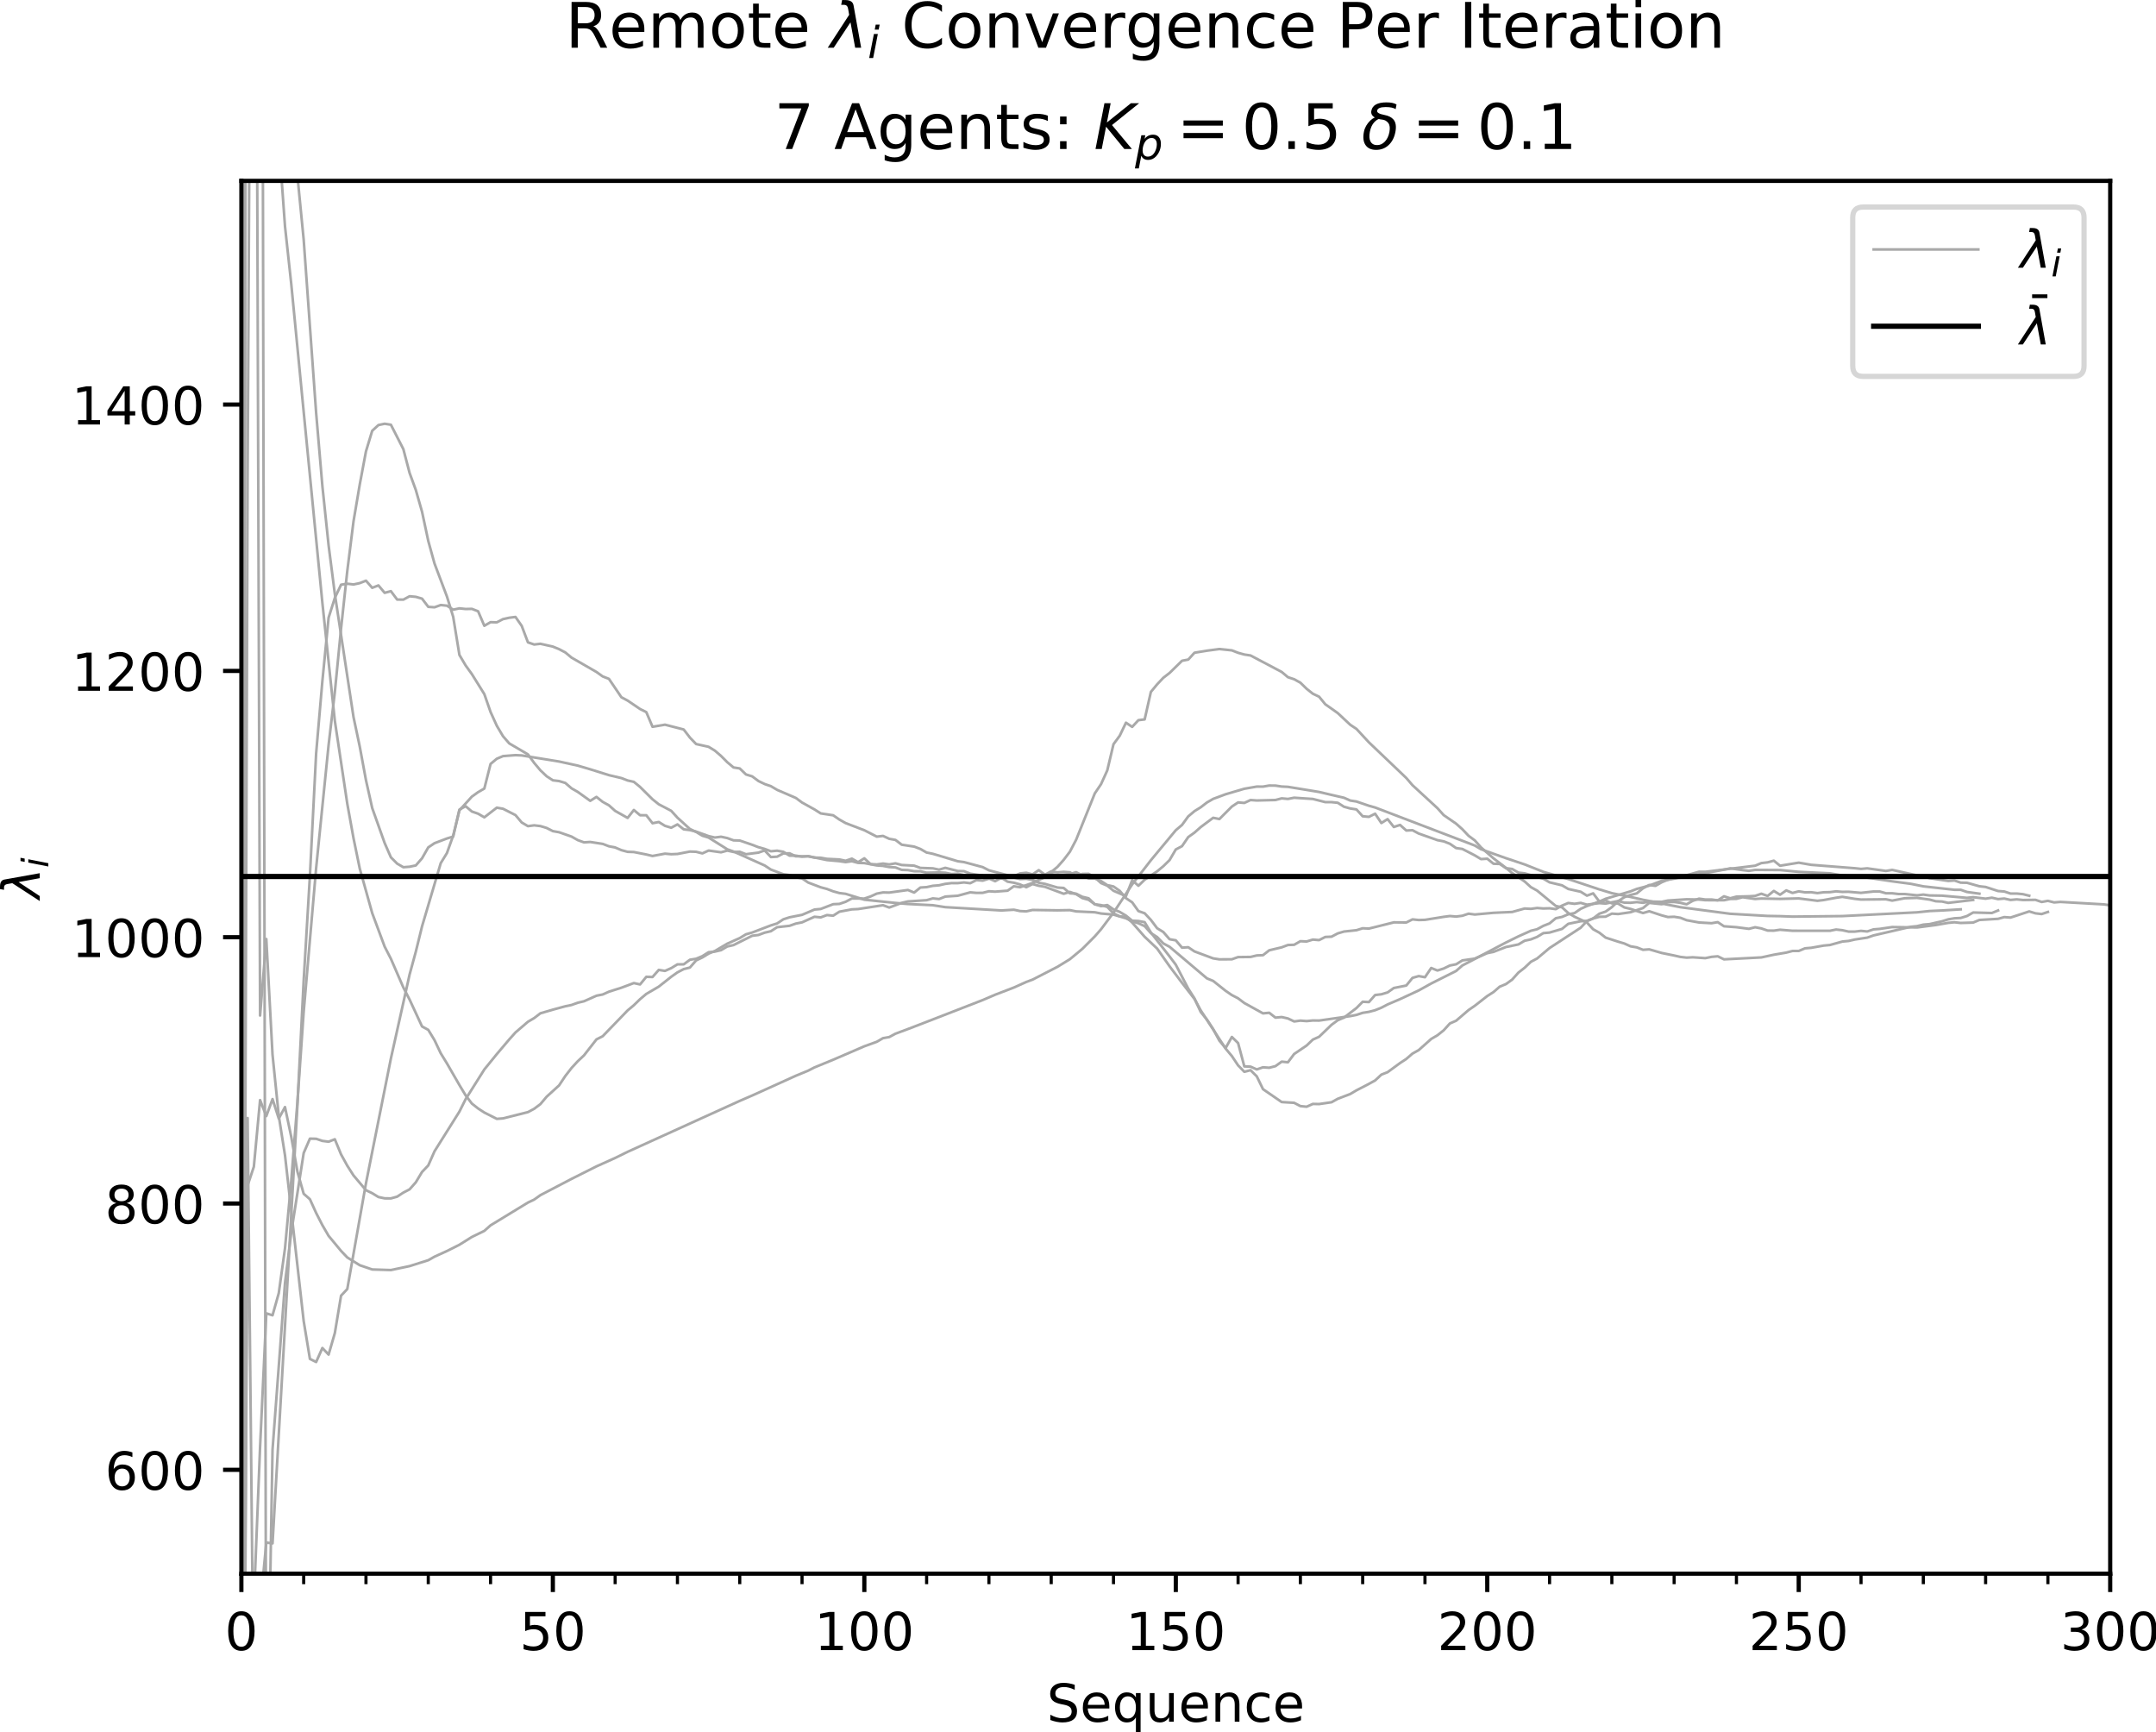 <?xml version="1.0" encoding="utf-8" standalone="no"?>
<!DOCTYPE svg PUBLIC "-//W3C//DTD SVG 1.1//EN"
  "http://www.w3.org/Graphics/SVG/1.1/DTD/svg11.dtd">
<!-- Created with matplotlib (http://matplotlib.org/) -->
<svg height="331pt" version="1.1" viewBox="0 0 412 331" width="412pt" xmlns="http://www.w3.org/2000/svg" xmlns:xlink="http://www.w3.org/1999/xlink">
 <defs>
  <style type="text/css">
*{stroke-linecap:butt;stroke-linejoin:round;}
  </style>
 </defs>
 <g id="figure_1">
  <g id="patch_1">
   <path d="M 0 331.028 
L 412.792 331.028 
L 412.792 0 
L 0 0 
z
" style="fill:#ffffff;"/>
  </g>
  <g id="axes_1">
   <g id="patch_2">
    <path d="M 46.128 300.672 
L 403.248 300.672 
L 403.248 34.56 
L 46.128 34.56 
z
" style="fill:#ffffff;"/>
   </g>
   <g id="matplotlib.axis_1">
    <g id="xtick_1">
     <g id="line2d_1">
      <defs>
       <path d="M 0 0 
L 0 3.5 
" id="md01c2844df" style="stroke:#000000;stroke-width:0.8;"/>
      </defs>
      <g>
       <use style="stroke:#000000;stroke-width:0.8;" x="46.128" xlink:href="#md01c2844df" y="300.672"/>
      </g>
     </g>
     <g id="text_1">
      <!-- 0 -->
      <defs>
       <path d="M 31.781 66.406 
Q 24.172 66.406 20.328 58.906 
Q 16.5 51.422 16.5 36.375 
Q 16.5 21.391 20.328 13.891 
Q 24.172 6.391 31.781 6.391 
Q 39.453 6.391 43.281 13.891 
Q 47.125 21.391 47.125 36.375 
Q 47.125 51.422 43.281 58.906 
Q 39.453 66.406 31.781 66.406 
z
M 31.781 74.219 
Q 44.047 74.219 50.516 64.516 
Q 56.984 54.828 56.984 36.375 
Q 56.984 17.969 50.516 8.266 
Q 44.047 -1.422 31.781 -1.422 
Q 19.531 -1.422 13.062 8.266 
Q 6.594 17.969 6.594 36.375 
Q 6.594 54.828 13.062 64.516 
Q 19.531 74.219 31.781 74.219 
z
" id="DejaVuSans-30"/>
      </defs>
      <g transform="translate(42.947 315.27)scale(0.1 -0.1)">
       <use xlink:href="#DejaVuSans-30"/>
      </g>
     </g>
    </g>
    <g id="xtick_2">
     <g id="line2d_2">
      <g>
       <use style="stroke:#000000;stroke-width:0.8;" x="105.648" xlink:href="#md01c2844df" y="300.672"/>
      </g>
     </g>
     <g id="text_2">
      <!-- 50 -->
      <defs>
       <path d="M 10.797 72.906 
L 49.516 72.906 
L 49.516 64.594 
L 19.828 64.594 
L 19.828 46.734 
Q 21.969 47.469 24.109 47.828 
Q 26.266 48.188 28.422 48.188 
Q 40.625 48.188 47.75 41.5 
Q 54.891 34.812 54.891 23.391 
Q 54.891 11.625 47.562 5.094 
Q 40.234 -1.422 26.906 -1.422 
Q 22.312 -1.422 17.547 -0.641 
Q 12.797 0.141 7.719 1.703 
L 7.719 11.625 
Q 12.109 9.234 16.797 8.062 
Q 21.484 6.891 26.703 6.891 
Q 35.156 6.891 40.078 11.328 
Q 45.016 15.766 45.016 23.391 
Q 45.016 31 40.078 35.438 
Q 35.156 39.891 26.703 39.891 
Q 22.75 39.891 18.812 39.016 
Q 14.891 38.141 10.797 36.281 
z
" id="DejaVuSans-35"/>
      </defs>
      <g transform="translate(99.286 315.27)scale(0.1 -0.1)">
       <use xlink:href="#DejaVuSans-35"/>
       <use x="63.623" xlink:href="#DejaVuSans-30"/>
      </g>
     </g>
    </g>
    <g id="xtick_3">
     <g id="line2d_3">
      <g>
       <use style="stroke:#000000;stroke-width:0.8;" x="165.168" xlink:href="#md01c2844df" y="300.672"/>
      </g>
     </g>
     <g id="text_3">
      <!-- 100 -->
      <defs>
       <path d="M 12.406 8.297 
L 28.516 8.297 
L 28.516 63.922 
L 10.984 60.406 
L 10.984 69.391 
L 28.422 72.906 
L 38.281 72.906 
L 38.281 8.297 
L 54.391 8.297 
L 54.391 0 
L 12.406 0 
z
" id="DejaVuSans-31"/>
      </defs>
      <g transform="translate(155.624 315.27)scale(0.1 -0.1)">
       <use xlink:href="#DejaVuSans-31"/>
       <use x="63.623" xlink:href="#DejaVuSans-30"/>
       <use x="127.246" xlink:href="#DejaVuSans-30"/>
      </g>
     </g>
    </g>
    <g id="xtick_4">
     <g id="line2d_4">
      <g>
       <use style="stroke:#000000;stroke-width:0.8;" x="224.688" xlink:href="#md01c2844df" y="300.672"/>
      </g>
     </g>
     <g id="text_4">
      <!-- 150 -->
      <g transform="translate(215.144 315.27)scale(0.1 -0.1)">
       <use xlink:href="#DejaVuSans-31"/>
       <use x="63.623" xlink:href="#DejaVuSans-35"/>
       <use x="127.246" xlink:href="#DejaVuSans-30"/>
      </g>
     </g>
    </g>
    <g id="xtick_5">
     <g id="line2d_5">
      <g>
       <use style="stroke:#000000;stroke-width:0.8;" x="284.208" xlink:href="#md01c2844df" y="300.672"/>
      </g>
     </g>
     <g id="text_5">
      <!-- 200 -->
      <defs>
       <path d="M 19.188 8.297 
L 53.609 8.297 
L 53.609 0 
L 7.328 0 
L 7.328 8.297 
Q 12.938 14.109 22.625 23.891 
Q 32.328 33.688 34.812 36.531 
Q 39.547 41.844 41.422 45.531 
Q 43.312 49.219 43.312 52.781 
Q 43.312 58.594 39.234 62.25 
Q 35.156 65.922 28.609 65.922 
Q 23.969 65.922 18.812 64.312 
Q 13.672 62.703 7.812 59.422 
L 7.812 69.391 
Q 13.766 71.781 18.938 73 
Q 24.125 74.219 28.422 74.219 
Q 39.75 74.219 46.484 68.547 
Q 53.219 62.891 53.219 53.422 
Q 53.219 48.922 51.531 44.891 
Q 49.859 40.875 45.406 35.406 
Q 44.188 33.984 37.641 27.219 
Q 31.109 20.453 19.188 8.297 
z
" id="DejaVuSans-32"/>
      </defs>
      <g transform="translate(274.664 315.27)scale(0.1 -0.1)">
       <use xlink:href="#DejaVuSans-32"/>
       <use x="63.623" xlink:href="#DejaVuSans-30"/>
       <use x="127.246" xlink:href="#DejaVuSans-30"/>
      </g>
     </g>
    </g>
    <g id="xtick_6">
     <g id="line2d_6">
      <g>
       <use style="stroke:#000000;stroke-width:0.8;" x="343.728" xlink:href="#md01c2844df" y="300.672"/>
      </g>
     </g>
     <g id="text_6">
      <!-- 250 -->
      <g transform="translate(334.184 315.27)scale(0.1 -0.1)">
       <use xlink:href="#DejaVuSans-32"/>
       <use x="63.623" xlink:href="#DejaVuSans-35"/>
       <use x="127.246" xlink:href="#DejaVuSans-30"/>
      </g>
     </g>
    </g>
    <g id="xtick_7">
     <g id="line2d_7">
      <g>
       <use style="stroke:#000000;stroke-width:0.8;" x="403.248" xlink:href="#md01c2844df" y="300.672"/>
      </g>
     </g>
     <g id="text_7">
      <!-- 300 -->
      <defs>
       <path d="M 40.578 39.312 
Q 47.656 37.797 51.625 33 
Q 55.609 28.219 55.609 21.188 
Q 55.609 10.406 48.188 4.484 
Q 40.766 -1.422 27.094 -1.422 
Q 22.516 -1.422 17.656 -0.516 
Q 12.797 0.391 7.625 2.203 
L 7.625 11.719 
Q 11.719 9.328 16.594 8.109 
Q 21.484 6.891 26.812 6.891 
Q 36.078 6.891 40.938 10.547 
Q 45.797 14.203 45.797 21.188 
Q 45.797 27.641 41.281 31.266 
Q 36.766 34.906 28.719 34.906 
L 20.219 34.906 
L 20.219 43.016 
L 29.109 43.016 
Q 36.375 43.016 40.234 45.922 
Q 44.094 48.828 44.094 54.297 
Q 44.094 59.906 40.109 62.906 
Q 36.141 65.922 28.719 65.922 
Q 24.656 65.922 20.016 65.031 
Q 15.375 64.156 9.812 62.312 
L 9.812 71.094 
Q 15.438 72.656 20.344 73.438 
Q 25.25 74.219 29.594 74.219 
Q 40.828 74.219 47.359 69.109 
Q 53.906 64.016 53.906 55.328 
Q 53.906 49.266 50.438 45.094 
Q 46.969 40.922 40.578 39.312 
z
" id="DejaVuSans-33"/>
      </defs>
      <g transform="translate(393.704 315.27)scale(0.1 -0.1)">
       <use xlink:href="#DejaVuSans-33"/>
       <use x="63.623" xlink:href="#DejaVuSans-30"/>
       <use x="127.246" xlink:href="#DejaVuSans-30"/>
      </g>
     </g>
    </g>
    <g id="xtick_8">
     <g id="line2d_8">
      <defs>
       <path d="M 0 0 
L 0 2 
" id="m014d627e44" style="stroke:#000000;stroke-width:0.6;"/>
      </defs>
      <g>
       <use style="stroke:#000000;stroke-width:0.6;" x="46.128" xlink:href="#m014d627e44" y="300.672"/>
      </g>
     </g>
    </g>
    <g id="xtick_9">
     <g id="line2d_9">
      <g>
       <use style="stroke:#000000;stroke-width:0.6;" x="58.032" xlink:href="#m014d627e44" y="300.672"/>
      </g>
     </g>
    </g>
    <g id="xtick_10">
     <g id="line2d_10">
      <g>
       <use style="stroke:#000000;stroke-width:0.6;" x="69.936" xlink:href="#m014d627e44" y="300.672"/>
      </g>
     </g>
    </g>
    <g id="xtick_11">
     <g id="line2d_11">
      <g>
       <use style="stroke:#000000;stroke-width:0.6;" x="81.84" xlink:href="#m014d627e44" y="300.672"/>
      </g>
     </g>
    </g>
    <g id="xtick_12">
     <g id="line2d_12">
      <g>
       <use style="stroke:#000000;stroke-width:0.6;" x="93.744" xlink:href="#m014d627e44" y="300.672"/>
      </g>
     </g>
    </g>
    <g id="xtick_13">
     <g id="line2d_13">
      <g>
       <use style="stroke:#000000;stroke-width:0.6;" x="105.648" xlink:href="#m014d627e44" y="300.672"/>
      </g>
     </g>
    </g>
    <g id="xtick_14">
     <g id="line2d_14">
      <g>
       <use style="stroke:#000000;stroke-width:0.6;" x="117.552" xlink:href="#m014d627e44" y="300.672"/>
      </g>
     </g>
    </g>
    <g id="xtick_15">
     <g id="line2d_15">
      <g>
       <use style="stroke:#000000;stroke-width:0.6;" x="129.456" xlink:href="#m014d627e44" y="300.672"/>
      </g>
     </g>
    </g>
    <g id="xtick_16">
     <g id="line2d_16">
      <g>
       <use style="stroke:#000000;stroke-width:0.6;" x="141.36" xlink:href="#m014d627e44" y="300.672"/>
      </g>
     </g>
    </g>
    <g id="xtick_17">
     <g id="line2d_17">
      <g>
       <use style="stroke:#000000;stroke-width:0.6;" x="153.264" xlink:href="#m014d627e44" y="300.672"/>
      </g>
     </g>
    </g>
    <g id="xtick_18">
     <g id="line2d_18">
      <g>
       <use style="stroke:#000000;stroke-width:0.6;" x="165.168" xlink:href="#m014d627e44" y="300.672"/>
      </g>
     </g>
    </g>
    <g id="xtick_19">
     <g id="line2d_19">
      <g>
       <use style="stroke:#000000;stroke-width:0.6;" x="177.072" xlink:href="#m014d627e44" y="300.672"/>
      </g>
     </g>
    </g>
    <g id="xtick_20">
     <g id="line2d_20">
      <g>
       <use style="stroke:#000000;stroke-width:0.6;" x="188.976" xlink:href="#m014d627e44" y="300.672"/>
      </g>
     </g>
    </g>
    <g id="xtick_21">
     <g id="line2d_21">
      <g>
       <use style="stroke:#000000;stroke-width:0.6;" x="200.88" xlink:href="#m014d627e44" y="300.672"/>
      </g>
     </g>
    </g>
    <g id="xtick_22">
     <g id="line2d_22">
      <g>
       <use style="stroke:#000000;stroke-width:0.6;" x="212.784" xlink:href="#m014d627e44" y="300.672"/>
      </g>
     </g>
    </g>
    <g id="xtick_23">
     <g id="line2d_23">
      <g>
       <use style="stroke:#000000;stroke-width:0.6;" x="224.688" xlink:href="#m014d627e44" y="300.672"/>
      </g>
     </g>
    </g>
    <g id="xtick_24">
     <g id="line2d_24">
      <g>
       <use style="stroke:#000000;stroke-width:0.6;" x="236.592" xlink:href="#m014d627e44" y="300.672"/>
      </g>
     </g>
    </g>
    <g id="xtick_25">
     <g id="line2d_25">
      <g>
       <use style="stroke:#000000;stroke-width:0.6;" x="248.496" xlink:href="#m014d627e44" y="300.672"/>
      </g>
     </g>
    </g>
    <g id="xtick_26">
     <g id="line2d_26">
      <g>
       <use style="stroke:#000000;stroke-width:0.6;" x="260.4" xlink:href="#m014d627e44" y="300.672"/>
      </g>
     </g>
    </g>
    <g id="xtick_27">
     <g id="line2d_27">
      <g>
       <use style="stroke:#000000;stroke-width:0.6;" x="272.304" xlink:href="#m014d627e44" y="300.672"/>
      </g>
     </g>
    </g>
    <g id="xtick_28">
     <g id="line2d_28">
      <g>
       <use style="stroke:#000000;stroke-width:0.6;" x="284.208" xlink:href="#m014d627e44" y="300.672"/>
      </g>
     </g>
    </g>
    <g id="xtick_29">
     <g id="line2d_29">
      <g>
       <use style="stroke:#000000;stroke-width:0.6;" x="296.112" xlink:href="#m014d627e44" y="300.672"/>
      </g>
     </g>
    </g>
    <g id="xtick_30">
     <g id="line2d_30">
      <g>
       <use style="stroke:#000000;stroke-width:0.6;" x="308.016" xlink:href="#m014d627e44" y="300.672"/>
      </g>
     </g>
    </g>
    <g id="xtick_31">
     <g id="line2d_31">
      <g>
       <use style="stroke:#000000;stroke-width:0.6;" x="319.92" xlink:href="#m014d627e44" y="300.672"/>
      </g>
     </g>
    </g>
    <g id="xtick_32">
     <g id="line2d_32">
      <g>
       <use style="stroke:#000000;stroke-width:0.6;" x="331.824" xlink:href="#m014d627e44" y="300.672"/>
      </g>
     </g>
    </g>
    <g id="xtick_33">
     <g id="line2d_33">
      <g>
       <use style="stroke:#000000;stroke-width:0.6;" x="343.728" xlink:href="#m014d627e44" y="300.672"/>
      </g>
     </g>
    </g>
    <g id="xtick_34">
     <g id="line2d_34">
      <g>
       <use style="stroke:#000000;stroke-width:0.6;" x="355.632" xlink:href="#m014d627e44" y="300.672"/>
      </g>
     </g>
    </g>
    <g id="xtick_35">
     <g id="line2d_35">
      <g>
       <use style="stroke:#000000;stroke-width:0.6;" x="367.536" xlink:href="#m014d627e44" y="300.672"/>
      </g>
     </g>
    </g>
    <g id="xtick_36">
     <g id="line2d_36">
      <g>
       <use style="stroke:#000000;stroke-width:0.6;" x="379.44" xlink:href="#m014d627e44" y="300.672"/>
      </g>
     </g>
    </g>
    <g id="xtick_37">
     <g id="line2d_37">
      <g>
       <use style="stroke:#000000;stroke-width:0.6;" x="391.344" xlink:href="#m014d627e44" y="300.672"/>
      </g>
     </g>
    </g>
    <g id="xtick_38">
     <g id="line2d_38">
      <g>
       <use style="stroke:#000000;stroke-width:0.6;" x="403.248" xlink:href="#m014d627e44" y="300.672"/>
      </g>
     </g>
    </g>
    <g id="text_8">
     <!-- Sequence -->
     <defs>
      <path d="M 53.516 70.516 
L 53.516 60.891 
Q 47.906 63.578 42.922 64.891 
Q 37.938 66.219 33.297 66.219 
Q 25.25 66.219 20.875 63.094 
Q 16.5 59.969 16.5 54.203 
Q 16.5 49.359 19.406 46.891 
Q 22.312 44.438 30.422 42.922 
L 36.375 41.703 
Q 47.406 39.594 52.656 34.297 
Q 57.906 29 57.906 20.125 
Q 57.906 9.516 50.797 4.047 
Q 43.703 -1.422 29.984 -1.422 
Q 24.812 -1.422 18.969 -0.25 
Q 13.141 0.922 6.891 3.219 
L 6.891 13.375 
Q 12.891 10.016 18.656 8.297 
Q 24.422 6.594 29.984 6.594 
Q 38.422 6.594 43.016 9.906 
Q 47.609 13.234 47.609 19.391 
Q 47.609 24.75 44.312 27.781 
Q 41.016 30.812 33.5 32.328 
L 27.484 33.5 
Q 16.453 35.688 11.516 40.375 
Q 6.594 45.062 6.594 53.422 
Q 6.594 63.094 13.406 68.656 
Q 20.219 74.219 32.172 74.219 
Q 37.312 74.219 42.625 73.281 
Q 47.953 72.359 53.516 70.516 
z
" id="DejaVuSans-53"/>
      <path d="M 56.203 29.594 
L 56.203 25.203 
L 14.891 25.203 
Q 15.484 15.922 20.484 11.062 
Q 25.484 6.203 34.422 6.203 
Q 39.594 6.203 44.453 7.469 
Q 49.312 8.734 54.109 11.281 
L 54.109 2.781 
Q 49.266 0.734 44.188 -0.344 
Q 39.109 -1.422 33.891 -1.422 
Q 20.797 -1.422 13.156 6.188 
Q 5.516 13.812 5.516 26.812 
Q 5.516 40.234 12.766 48.109 
Q 20.016 56 32.328 56 
Q 43.359 56 49.781 48.891 
Q 56.203 41.797 56.203 29.594 
z
M 47.219 32.234 
Q 47.125 39.594 43.094 43.984 
Q 39.062 48.391 32.422 48.391 
Q 24.906 48.391 20.391 44.141 
Q 15.875 39.891 15.188 32.172 
z
" id="DejaVuSans-65"/>
      <path d="M 14.797 27.297 
Q 14.797 17.391 18.875 11.75 
Q 22.953 6.109 30.078 6.109 
Q 37.203 6.109 41.297 11.75 
Q 45.406 17.391 45.406 27.297 
Q 45.406 37.203 41.297 42.844 
Q 37.203 48.484 30.078 48.484 
Q 22.953 48.484 18.875 42.844 
Q 14.797 37.203 14.797 27.297 
z
M 45.406 8.203 
Q 42.578 3.328 38.25 0.953 
Q 33.938 -1.422 27.875 -1.422 
Q 17.969 -1.422 11.734 6.484 
Q 5.516 14.406 5.516 27.297 
Q 5.516 40.188 11.734 48.094 
Q 17.969 56 27.875 56 
Q 33.938 56 38.25 53.625 
Q 42.578 51.266 45.406 46.391 
L 45.406 54.688 
L 54.391 54.688 
L 54.391 -20.797 
L 45.406 -20.797 
z
" id="DejaVuSans-71"/>
      <path d="M 8.5 21.578 
L 8.5 54.688 
L 17.484 54.688 
L 17.484 21.922 
Q 17.484 14.156 20.5 10.266 
Q 23.531 6.391 29.594 6.391 
Q 36.859 6.391 41.078 11.031 
Q 45.312 15.672 45.312 23.688 
L 45.312 54.688 
L 54.297 54.688 
L 54.297 0 
L 45.312 0 
L 45.312 8.406 
Q 42.047 3.422 37.719 1 
Q 33.406 -1.422 27.688 -1.422 
Q 18.266 -1.422 13.375 4.438 
Q 8.5 10.297 8.5 21.578 
z
M 31.109 56 
z
" id="DejaVuSans-75"/>
      <path d="M 54.891 33.016 
L 54.891 0 
L 45.906 0 
L 45.906 32.719 
Q 45.906 40.484 42.875 44.328 
Q 39.844 48.188 33.797 48.188 
Q 26.516 48.188 22.312 43.547 
Q 18.109 38.922 18.109 30.906 
L 18.109 0 
L 9.078 0 
L 9.078 54.688 
L 18.109 54.688 
L 18.109 46.188 
Q 21.344 51.125 25.703 53.562 
Q 30.078 56 35.797 56 
Q 45.219 56 50.047 50.172 
Q 54.891 44.344 54.891 33.016 
z
" id="DejaVuSans-6e"/>
      <path d="M 48.781 52.594 
L 48.781 44.188 
Q 44.969 46.297 41.141 47.344 
Q 37.312 48.391 33.406 48.391 
Q 24.656 48.391 19.812 42.844 
Q 14.984 37.312 14.984 27.297 
Q 14.984 17.281 19.812 11.734 
Q 24.656 6.203 33.406 6.203 
Q 37.312 6.203 41.141 7.25 
Q 44.969 8.297 48.781 10.406 
L 48.781 2.094 
Q 45.016 0.344 40.984 -0.531 
Q 36.969 -1.422 32.422 -1.422 
Q 20.062 -1.422 12.781 6.344 
Q 5.516 14.109 5.516 27.297 
Q 5.516 40.672 12.859 48.328 
Q 20.219 56 33.016 56 
Q 37.156 56 41.109 55.141 
Q 45.062 54.297 48.781 52.594 
z
" id="DejaVuSans-63"/>
     </defs>
     <g transform="translate(200.023 328.949)scale(0.1 -0.1)">
      <use xlink:href="#DejaVuSans-53"/>
      <use x="63.477" xlink:href="#DejaVuSans-65"/>
      <use x="125" xlink:href="#DejaVuSans-71"/>
      <use x="188.477" xlink:href="#DejaVuSans-75"/>
      <use x="251.855" xlink:href="#DejaVuSans-65"/>
      <use x="313.379" xlink:href="#DejaVuSans-6e"/>
      <use x="376.758" xlink:href="#DejaVuSans-63"/>
      <use x="431.738" xlink:href="#DejaVuSans-65"/>
     </g>
    </g>
   </g>
   <g id="matplotlib.axis_2">
    <g id="ytick_1">
     <g id="line2d_39">
      <defs>
       <path d="M 0 0 
L -3.5 0 
" id="me435b74c88" style="stroke:#000000;stroke-width:0.8;"/>
      </defs>
      <g>
       <use style="stroke:#000000;stroke-width:0.8;" x="46.128" xlink:href="#me435b74c88" y="280.828"/>
      </g>
     </g>
     <g id="text_9">
      <!-- 600 -->
      <defs>
       <path d="M 33.016 40.375 
Q 26.375 40.375 22.484 35.828 
Q 18.609 31.297 18.609 23.391 
Q 18.609 15.531 22.484 10.953 
Q 26.375 6.391 33.016 6.391 
Q 39.656 6.391 43.531 10.953 
Q 47.406 15.531 47.406 23.391 
Q 47.406 31.297 43.531 35.828 
Q 39.656 40.375 33.016 40.375 
z
M 52.594 71.297 
L 52.594 62.312 
Q 48.875 64.062 45.094 64.984 
Q 41.312 65.922 37.594 65.922 
Q 27.828 65.922 22.672 59.328 
Q 17.531 52.734 16.797 39.406 
Q 19.672 43.656 24.016 45.922 
Q 28.375 48.188 33.594 48.188 
Q 44.578 48.188 50.953 41.516 
Q 57.328 34.859 57.328 23.391 
Q 57.328 12.156 50.688 5.359 
Q 44.047 -1.422 33.016 -1.422 
Q 20.359 -1.422 13.672 8.266 
Q 6.984 17.969 6.984 36.375 
Q 6.984 53.656 15.188 63.938 
Q 23.391 74.219 37.203 74.219 
Q 40.922 74.219 44.703 73.484 
Q 48.484 72.75 52.594 71.297 
z
" id="DejaVuSans-36"/>
      </defs>
      <g transform="translate(20.041 284.627)scale(0.1 -0.1)">
       <use xlink:href="#DejaVuSans-36"/>
       <use x="63.623" xlink:href="#DejaVuSans-30"/>
       <use x="127.246" xlink:href="#DejaVuSans-30"/>
      </g>
     </g>
    </g>
    <g id="ytick_2">
     <g id="line2d_40">
      <g>
       <use style="stroke:#000000;stroke-width:0.8;" x="46.128" xlink:href="#me435b74c88" y="229.946"/>
      </g>
     </g>
     <g id="text_10">
      <!-- 800 -->
      <defs>
       <path d="M 31.781 34.625 
Q 24.75 34.625 20.719 30.859 
Q 16.703 27.094 16.703 20.516 
Q 16.703 13.922 20.719 10.156 
Q 24.75 6.391 31.781 6.391 
Q 38.812 6.391 42.859 10.172 
Q 46.922 13.969 46.922 20.516 
Q 46.922 27.094 42.891 30.859 
Q 38.875 34.625 31.781 34.625 
z
M 21.922 38.812 
Q 15.578 40.375 12.031 44.719 
Q 8.5 49.078 8.5 55.328 
Q 8.5 64.062 14.719 69.141 
Q 20.953 74.219 31.781 74.219 
Q 42.672 74.219 48.875 69.141 
Q 55.078 64.062 55.078 55.328 
Q 55.078 49.078 51.531 44.719 
Q 48 40.375 41.703 38.812 
Q 48.828 37.156 52.797 32.312 
Q 56.781 27.484 56.781 20.516 
Q 56.781 9.906 50.312 4.234 
Q 43.844 -1.422 31.781 -1.422 
Q 19.734 -1.422 13.25 4.234 
Q 6.781 9.906 6.781 20.516 
Q 6.781 27.484 10.781 32.312 
Q 14.797 37.156 21.922 38.812 
z
M 18.312 54.391 
Q 18.312 48.734 21.844 45.562 
Q 25.391 42.391 31.781 42.391 
Q 38.141 42.391 41.719 45.562 
Q 45.312 48.734 45.312 54.391 
Q 45.312 60.062 41.719 63.234 
Q 38.141 66.406 31.781 66.406 
Q 25.391 66.406 21.844 63.234 
Q 18.312 60.062 18.312 54.391 
z
" id="DejaVuSans-38"/>
      </defs>
      <g transform="translate(20.041 233.745)scale(0.1 -0.1)">
       <use xlink:href="#DejaVuSans-38"/>
       <use x="63.623" xlink:href="#DejaVuSans-30"/>
       <use x="127.246" xlink:href="#DejaVuSans-30"/>
      </g>
     </g>
    </g>
    <g id="ytick_3">
     <g id="line2d_41">
      <g>
       <use style="stroke:#000000;stroke-width:0.8;" x="46.128" xlink:href="#me435b74c88" y="179.064"/>
      </g>
     </g>
     <g id="text_11">
      <!-- 1000 -->
      <g transform="translate(13.678 182.864)scale(0.1 -0.1)">
       <use xlink:href="#DejaVuSans-31"/>
       <use x="63.623" xlink:href="#DejaVuSans-30"/>
       <use x="127.246" xlink:href="#DejaVuSans-30"/>
       <use x="190.869" xlink:href="#DejaVuSans-30"/>
      </g>
     </g>
    </g>
    <g id="ytick_4">
     <g id="line2d_42">
      <g>
       <use style="stroke:#000000;stroke-width:0.8;" x="46.128" xlink:href="#me435b74c88" y="128.183"/>
      </g>
     </g>
     <g id="text_12">
      <!-- 1200 -->
      <g transform="translate(13.678 131.982)scale(0.1 -0.1)">
       <use xlink:href="#DejaVuSans-31"/>
       <use x="63.623" xlink:href="#DejaVuSans-32"/>
       <use x="127.246" xlink:href="#DejaVuSans-30"/>
       <use x="190.869" xlink:href="#DejaVuSans-30"/>
      </g>
     </g>
    </g>
    <g id="ytick_5">
     <g id="line2d_43">
      <g>
       <use style="stroke:#000000;stroke-width:0.8;" x="46.128" xlink:href="#me435b74c88" y="77.301"/>
      </g>
     </g>
     <g id="text_13">
      <!-- 1400 -->
      <defs>
       <path d="M 37.797 64.312 
L 12.891 25.391 
L 37.797 25.391 
z
M 35.203 72.906 
L 47.609 72.906 
L 47.609 25.391 
L 58.016 25.391 
L 58.016 17.188 
L 47.609 17.188 
L 47.609 0 
L 37.797 0 
L 37.797 17.188 
L 4.891 17.188 
L 4.891 26.703 
z
" id="DejaVuSans-34"/>
      </defs>
      <g transform="translate(13.678 81.1)scale(0.1 -0.1)">
       <use xlink:href="#DejaVuSans-31"/>
       <use x="63.623" xlink:href="#DejaVuSans-34"/>
       <use x="127.246" xlink:href="#DejaVuSans-30"/>
       <use x="190.869" xlink:href="#DejaVuSans-30"/>
      </g>
     </g>
    </g>
    <g id="text_14">
     <!-- $\lambda_i$ -->
     <defs>
      <path d="M 36.719 67.438 
L 48.828 0 
L 39.312 0 
L 31.844 40.438 
L 5.125 0 
L -4.391 0 
L 29.734 52.438 
L 28.031 62.109 
Q 26.953 68.266 21.734 68.266 
L 17.047 68.266 
L 18.5 75.984 
L 24.219 75.875 
Q 35.203 75.734 36.719 67.438 
z
" id="DejaVuSans-Oblique-3bb"/>
      <path d="M 18.312 75.984 
L 27.297 75.984 
L 25.094 64.594 
L 16.109 64.594 
z
M 14.203 54.688 
L 23.188 54.688 
L 12.5 0 
L 3.516 0 
z
" id="DejaVuSans-Oblique-69"/>
     </defs>
     <g transform="translate(7.598 171.716)rotate(-90)scale(0.1 -0.1)">
      <use transform="translate(0 0.016)" xlink:href="#DejaVuSans-Oblique-3bb"/>
      <use transform="translate(59.18 -16.391)scale(0.7)" xlink:href="#DejaVuSans-Oblique-69"/>
     </g>
    </g>
   </g>
   <g id="line2d_44">
    <path clip-path="url(#p525d0d3139)" d="M 46.712 332.028 
L 47.319 226.488 
L 48.509 222.916 
L 49.699 210.187 
L 50.89 213.242 
L 52.08 209.991 
L 53.271 213.712 
L 54.461 211.518 
L 55.651 217.177 
L 56.842 223.877 
L 58.032 228.083 
L 59.223 229.127 
L 60.413 231.748 
L 61.603 234.075 
L 62.794 236.126 
L 65.175 239.002 
L 66.365 240.251 
L 68.746 241.734 
L 71.127 242.546 
L 74.698 242.658 
L 78.269 241.905 
L 81.84 240.778 
L 83.031 240.105 
L 85.411 239.02 
L 87.792 237.824 
L 90.173 236.337 
L 92.554 235.173 
L 93.744 234.115 
L 100.887 229.764 
L 102.077 229.195 
L 103.267 228.348 
L 109.219 225.241 
L 113.981 222.849 
L 117.552 221.243 
L 119.933 220.069 
L 141.36 210.338 
L 143.741 209.308 
L 152.074 205.538 
L 154.455 204.552 
L 155.645 203.939 
L 159.216 202.472 
L 165.168 199.906 
L 167.549 199.043 
L 168.739 198.353 
L 169.93 198.14 
L 171.12 197.498 
L 173.501 196.61 
L 175.882 195.696 
L 187.786 191.074 
L 190.167 190.052 
L 193.738 188.682 
L 196.119 187.613 
L 197.309 187.17 
L 202.071 184.722 
L 204.451 183.265 
L 206.832 181.29 
L 209.213 178.907 
L 210.403 177.543 
L 212.784 174.376 
L 216.355 168.973 
L 219.927 164.358 
L 224.688 158.622 
L 225.879 157.613 
L 227.069 155.978 
L 228.259 154.978 
L 229.45 154.242 
L 230.64 153.324 
L 231.831 152.636 
L 234.211 151.752 
L 237.783 150.701 
L 240.163 150.288 
L 241.354 150.291 
L 242.544 150.088 
L 243.735 150.099 
L 244.925 150.278 
L 246.115 150.334 
L 252.067 151.313 
L 254.448 151.873 
L 256.829 152.422 
L 258.019 152.951 
L 259.21 153.136 
L 261.591 153.949 
L 262.781 154.281 
L 281.827 161.551 
L 283.018 162.259 
L 285.399 163.118 
L 287.779 163.962 
L 291.351 165.158 
L 294.922 166.576 
L 299.683 167.951 
L 305.635 169.934 
L 308.016 170.651 
L 311.587 171.371 
L 313.968 171.914 
L 321.111 173.331 
L 330.634 174.589 
L 337.776 175 
L 340.157 175.042 
L 342.538 175.13 
L 352.061 175.028 
L 366.346 174.311 
L 368.727 174.063 
L 371.107 173.957 
L 374.679 173.741 
L 374.679 173.741 
" style="fill:none;stroke:#a9a9a9;stroke-linecap:square;stroke-width:0.5;"/>
   </g>
   <g id="line2d_45">
    <path clip-path="url(#p525d0d3139)" d="M 46.677 332.028 
L 47.319 213.613 
L 48.509 328.393 
L 49.699 307.26 
L 50.89 294.721 
L 52.08 294.878 
L 54.461 253.333 
L 56.842 211.056 
L 58.032 187.324 
L 59.223 167.315 
L 60.413 143.928 
L 61.603 130.148 
L 62.794 118.011 
L 63.984 114.236 
L 65.175 111.715 
L 66.365 111.528 
L 67.555 111.668 
L 68.746 111.413 
L 69.936 110.947 
L 71.127 112.308 
L 72.317 111.85 
L 73.507 113.27 
L 74.698 112.948 
L 75.888 114.547 
L 77.079 114.567 
L 78.269 113.921 
L 79.459 114.033 
L 80.65 114.377 
L 81.84 115.945 
L 83.031 116.03 
L 84.221 115.598 
L 85.411 115.721 
L 86.602 116.485 
L 87.792 116.234 
L 88.983 116.356 
L 90.173 116.332 
L 91.363 116.791 
L 92.554 119.561 
L 93.744 118.873 
L 94.935 118.906 
L 96.125 118.29 
L 97.315 118.026 
L 98.506 117.876 
L 99.696 119.582 
L 100.887 122.729 
L 102.077 123.141 
L 103.267 123.002 
L 105.648 123.54 
L 106.839 124.028 
L 108.029 124.658 
L 109.219 125.646 
L 113.981 128.391 
L 115.171 129.239 
L 116.362 129.703 
L 118.743 133.217 
L 119.933 133.853 
L 122.314 135.465 
L 123.504 136.057 
L 124.695 138.86 
L 127.075 138.459 
L 130.647 139.375 
L 131.837 140.925 
L 133.027 142.158 
L 135.408 142.687 
L 136.599 143.413 
L 137.789 144.433 
L 138.979 145.63 
L 140.17 146.63 
L 141.36 146.819 
L 142.551 147.967 
L 143.741 148.334 
L 144.931 149.224 
L 146.122 149.8 
L 147.312 150.207 
L 148.503 150.913 
L 152.074 152.453 
L 153.264 153.332 
L 155.645 154.654 
L 156.835 155.409 
L 159.216 155.772 
L 160.407 156.589 
L 161.597 157.262 
L 163.978 158.174 
L 165.168 158.628 
L 167.549 159.848 
L 168.739 159.712 
L 169.93 160.265 
L 171.12 160.48 
L 172.311 161.391 
L 174.691 161.753 
L 175.882 162.205 
L 177.072 162.89 
L 178.263 163.129 
L 183.024 164.555 
L 184.215 164.713 
L 187.786 165.671 
L 188.976 166.282 
L 192.547 167.227 
L 193.738 167.658 
L 194.928 167.961 
L 196.119 167.905 
L 197.309 168.127 
L 198.499 168.658 
L 199.69 168.877 
L 202.071 169.575 
L 203.261 169.656 
L 204.451 170.679 
L 205.642 170.748 
L 206.832 171.345 
L 208.023 171.631 
L 209.213 172.77 
L 210.403 172.931 
L 211.594 173.276 
L 212.784 174.505 
L 213.975 175.087 
L 215.165 175.166 
L 216.355 176.267 
L 218.736 178.984 
L 221.117 181.226 
L 223.498 184.619 
L 225.879 187.782 
L 228.259 190.865 
L 229.45 193.038 
L 234.211 200.35 
L 235.402 201.769 
L 236.592 203.549 
L 237.783 204.781 
L 238.973 204.473 
L 240.163 205.652 
L 241.354 208.099 
L 244.925 210.56 
L 247.306 210.706 
L 248.496 211.332 
L 249.687 211.453 
L 250.877 210.918 
L 252.067 210.944 
L 254.448 210.597 
L 255.639 209.936 
L 258.019 209.027 
L 259.21 208.323 
L 261.591 207.089 
L 262.781 206.431 
L 263.971 205.322 
L 265.162 204.851 
L 267.543 203.107 
L 268.733 202.325 
L 269.923 201.297 
L 271.114 200.629 
L 273.495 198.502 
L 274.685 197.805 
L 275.875 196.857 
L 277.066 195.545 
L 278.256 195.023 
L 280.637 192.981 
L 281.827 192.164 
L 284.208 190.304 
L 285.399 189.544 
L 286.589 188.512 
L 287.779 188.021 
L 288.97 187.158 
L 290.16 185.827 
L 291.351 184.895 
L 292.541 183.763 
L 293.731 183.132 
L 296.112 181.13 
L 302.064 177.248 
L 303.255 175.977 
L 304.445 175.472 
L 305.635 174.573 
L 306.826 174.17 
L 308.016 173.317 
L 309.207 172.186 
L 310.397 171.426 
L 311.587 170.991 
L 312.778 170.694 
L 313.968 169.721 
L 315.159 169.085 
L 316.349 169.252 
L 317.539 168.572 
L 318.73 168.076 
L 319.92 167.889 
L 324.682 166.559 
L 325.872 166.57 
L 335.395 165.404 
L 336.586 164.901 
L 337.776 164.765 
L 338.967 164.442 
L 340.157 165.408 
L 343.728 164.823 
L 346.109 165.235 
L 354.442 165.885 
L 355.632 166.014 
L 356.823 165.908 
L 360.394 166.404 
L 361.584 166.205 
L 366.346 167.252 
L 367.536 167.439 
L 368.727 167.785 
L 372.298 168.312 
L 373.488 168.232 
L 374.679 168.638 
L 375.869 168.663 
L 378.25 169.332 
L 379.44 169.465 
L 381.821 170.242 
L 383.011 170.331 
L 384.202 170.729 
L 385.392 170.725 
L 386.583 170.844 
L 387.773 171.141 
L 387.773 171.141 
" style="fill:none;stroke:#a9a9a9;stroke-linecap:square;stroke-width:0.5;"/>
   </g>
   <g id="line2d_46">
    <path clip-path="url(#p525d0d3139)" d="M 46.326 332.028 
L 46.977 -1 
M 49.035 -1 
L 49.699 194.026 
L 50.89 179.411 
L 52.08 201.53 
L 53.271 213.202 
L 54.461 220.733 
L 58.032 252.404 
L 59.223 259.632 
L 60.413 260.227 
L 61.603 257.555 
L 62.794 258.806 
L 63.984 254.698 
L 65.175 247.552 
L 66.365 246.285 
L 69.936 226.072 
L 74.698 202.235 
L 78.269 186.2 
L 79.459 181.834 
L 80.65 176.987 
L 84.221 164.917 
L 85.411 162.979 
L 86.602 159.64 
L 87.792 154.821 
L 90.173 152.201 
L 91.363 151.35 
L 92.554 150.66 
L 93.744 145.957 
L 94.935 144.967 
L 96.125 144.464 
L 98.506 144.279 
L 99.696 144.334 
L 106.839 145.497 
L 110.41 146.279 
L 112.791 146.983 
L 116.362 148.099 
L 118.743 148.659 
L 119.933 149.116 
L 121.123 149.382 
L 122.314 150.354 
L 124.695 152.716 
L 125.885 153.667 
L 128.266 154.916 
L 129.456 156.227 
L 131.837 158.392 
L 133.027 158.958 
L 134.218 159.668 
L 135.408 160.029 
L 138.979 162.266 
L 140.17 162.695 
L 146.122 165.359 
L 147.312 166.142 
L 149.693 167.035 
L 150.883 167.196 
L 152.074 167.608 
L 153.264 167.828 
L 154.455 168.627 
L 156.835 169.527 
L 158.026 169.845 
L 159.216 170.298 
L 160.407 170.63 
L 161.597 170.775 
L 165.168 171.898 
L 171.12 172.518 
L 173.501 172.72 
L 178.263 172.954 
L 180.643 173.323 
L 191.357 173.953 
L 193.738 173.813 
L 194.928 174.069 
L 196.119 174.126 
L 197.309 173.86 
L 202.071 173.929 
L 204.451 173.892 
L 205.642 174.134 
L 209.213 174.299 
L 210.403 174.537 
L 212.784 174.747 
L 215.165 175.449 
L 216.355 176.042 
L 217.546 176.399 
L 218.736 176.946 
L 219.927 178.278 
L 221.117 179.032 
L 222.307 180.254 
L 223.498 180.895 
L 230.64 186.928 
L 231.831 187.419 
L 234.211 189.311 
L 235.402 190.125 
L 236.592 190.74 
L 237.783 191.639 
L 241.354 193.615 
L 242.544 193.503 
L 243.735 194.428 
L 244.925 194.32 
L 246.115 194.59 
L 247.306 195.158 
L 248.496 195.003 
L 249.687 195.09 
L 250.877 194.976 
L 252.067 194.992 
L 258.019 194.142 
L 259.21 193.91 
L 260.4 193.514 
L 261.591 193.328 
L 262.781 193.011 
L 263.971 192.533 
L 265.162 191.914 
L 267.543 190.893 
L 271.114 189.231 
L 273.495 187.908 
L 278.256 185.516 
L 279.447 184.466 
L 287.779 180.076 
L 290.16 178.903 
L 292.541 177.836 
L 293.731 177.539 
L 294.922 176.898 
L 296.112 176.426 
L 297.303 175.44 
L 298.493 175.187 
L 299.683 174.686 
L 300.874 174.459 
L 302.064 173.642 
L 303.255 173.114 
L 305.635 172.249 
L 306.826 171.72 
L 311.587 170.304 
L 312.778 169.838 
L 315.159 169.209 
L 317.539 168.296 
L 318.73 168.104 
L 319.92 167.753 
L 321.111 167.69 
L 329.443 166.161 
L 330.634 165.906 
L 333.015 166.247 
L 334.205 166.384 
L 335.395 166.205 
L 340.157 166.233 
L 343.728 166.577 
L 349.68 166.857 
L 352.061 167.269 
L 355.632 167.507 
L 359.203 168.039 
L 361.584 168.387 
L 365.155 168.866 
L 367.536 169.346 
L 373.488 170.006 
L 374.679 170.006 
L 375.869 170.418 
L 378.25 170.749 
L 378.25 170.749 
" style="fill:none;stroke:#a9a9a9;stroke-linecap:square;stroke-width:0.5;"/>
   </g>
   <g id="line2d_47">
    <path clip-path="url(#p525d0d3139)" d="M 46.316 332.028 
L 46.933 -1 
M 53.11 -1 
L 53.271 -0.666 
L 54.461 7.799 
L 55.651 18.495 
L 56.842 33.635 
L 58.032 45.786 
L 60.413 78.897 
L 61.603 92.847 
L 62.794 104.189 
L 63.984 113.482 
L 67.555 137.009 
L 68.746 142.638 
L 69.936 149.069 
L 71.127 154.388 
L 73.507 161.076 
L 74.698 163.802 
L 75.888 165.001 
L 77.079 165.692 
L 78.269 165.599 
L 79.459 165.352 
L 80.65 163.987 
L 81.84 161.903 
L 83.031 161.102 
L 85.411 160.201 
L 86.602 159.834 
L 87.792 154.682 
L 88.983 154.039 
L 90.173 155.049 
L 91.363 155.467 
L 92.554 156.161 
L 94.935 154.316 
L 96.125 154.522 
L 98.506 155.734 
L 99.696 157.143 
L 100.887 157.847 
L 102.077 157.689 
L 103.267 157.831 
L 104.458 158.193 
L 105.648 158.796 
L 106.839 159.008 
L 109.219 159.84 
L 110.41 160.514 
L 111.6 160.943 
L 112.791 160.868 
L 115.171 161.236 
L 116.362 161.69 
L 117.552 161.919 
L 118.743 162.43 
L 119.933 162.752 
L 121.123 162.79 
L 123.504 163.259 
L 124.695 163.545 
L 127.075 163.102 
L 128.266 163.208 
L 129.456 163.161 
L 131.837 162.702 
L 133.027 162.744 
L 134.218 163.051 
L 135.408 162.508 
L 137.789 162.84 
L 138.979 162.518 
L 140.17 162.776 
L 141.36 162.745 
L 142.551 163.209 
L 144.931 162.904 
L 146.122 162.489 
L 147.312 163.751 
L 148.503 163.682 
L 149.693 163.056 
L 150.883 163.039 
L 152.074 163.61 
L 154.455 163.61 
L 155.645 163.853 
L 156.835 163.883 
L 158.026 164.096 
L 160.407 164.213 
L 161.597 164.463 
L 162.787 164.054 
L 163.978 164.73 
L 165.168 163.994 
L 166.359 165.098 
L 167.549 165.162 
L 168.739 164.992 
L 169.93 165.158 
L 171.12 164.954 
L 172.311 165.268 
L 174.691 165.392 
L 175.882 165.827 
L 178.263 165.906 
L 179.453 166.159 
L 180.643 165.807 
L 183.024 166.415 
L 184.215 166.446 
L 185.405 166.924 
L 187.786 167.298 
L 190.167 168.367 
L 191.357 167.709 
L 192.547 168.453 
L 193.738 168.653 
L 194.928 168.983 
L 196.119 169.516 
L 197.309 168.91 
L 198.499 169.235 
L 199.69 169.438 
L 203.261 170.766 
L 204.451 170.412 
L 205.642 170.837 
L 206.832 171.585 
L 208.023 171.916 
L 209.213 172.771 
L 210.403 173.125 
L 211.594 172.92 
L 212.784 173.753 
L 213.975 174.23 
L 215.165 174.944 
L 216.355 175.915 
L 217.546 175.971 
L 218.736 176.19 
L 219.927 178.168 
L 223.498 182.737 
L 224.688 184.322 
L 227.069 188.89 
L 228.259 190.756 
L 229.45 193.351 
L 230.64 194.803 
L 231.831 196.621 
L 233.021 198.842 
L 234.211 200.239 
L 235.402 198.123 
L 236.592 199.291 
L 237.783 203.747 
L 238.973 203.796 
L 240.163 204.327 
L 241.354 203.921 
L 242.544 204.006 
L 243.735 203.698 
L 244.925 202.841 
L 246.115 202.961 
L 247.306 201.375 
L 249.687 199.762 
L 250.877 198.627 
L 252.067 198.093 
L 254.448 195.805 
L 255.639 194.922 
L 256.829 194.428 
L 259.21 192.599 
L 260.4 191.398 
L 261.591 191.458 
L 262.781 190.111 
L 263.971 189.97 
L 265.162 189.613 
L 266.352 188.771 
L 268.733 188.296 
L 269.923 186.835 
L 271.114 186.492 
L 272.304 186.709 
L 273.495 184.946 
L 274.685 185.427 
L 275.875 185.049 
L 277.066 184.471 
L 278.256 184.237 
L 279.447 183.5 
L 281.827 183.151 
L 284.208 182.11 
L 285.399 181.868 
L 287.779 180.939 
L 290.16 180.445 
L 291.351 179.74 
L 292.541 179.481 
L 293.731 179.005 
L 294.922 178.286 
L 296.112 178.177 
L 298.493 177.478 
L 299.683 176.509 
L 302.064 176.014 
L 303.255 175.945 
L 304.445 175.492 
L 305.635 175.166 
L 306.826 175.138 
L 308.016 174.56 
L 309.207 174.639 
L 311.587 174.294 
L 313.968 173.499 
L 315.159 172.508 
L 317.539 172.756 
L 318.73 172.359 
L 319.92 172.331 
L 321.111 172.496 
L 322.301 172.775 
L 323.491 172.104 
L 324.682 171.698 
L 325.872 171.861 
L 327.063 171.86 
L 328.253 172.026 
L 329.443 171.25 
L 330.634 171.627 
L 331.824 171.31 
L 334.205 171.249 
L 335.395 171.173 
L 336.586 170.754 
L 337.776 171.18 
L 338.967 170.224 
L 340.157 170.947 
L 341.347 170.121 
L 342.538 170.607 
L 343.728 170.302 
L 344.919 170.494 
L 346.109 170.473 
L 347.299 170.636 
L 348.49 170.48 
L 349.68 170.455 
L 350.871 170.303 
L 352.061 170.404 
L 353.251 170.384 
L 355.632 170.589 
L 358.013 170.332 
L 359.203 170.332 
L 360.394 170.67 
L 361.584 170.67 
L 362.775 170.813 
L 363.965 170.813 
L 366.346 171.061 
L 367.536 170.921 
L 368.727 171.085 
L 371.107 171.126 
L 375.869 171.545 
L 377.059 171.417 
L 379.44 171.701 
L 380.631 171.514 
L 381.821 171.784 
L 383.011 171.678 
L 384.202 171.942 
L 385.392 171.834 
L 386.583 171.957 
L 388.963 171.924 
L 390.154 172.333 
L 391.344 172.116 
L 392.535 172.42 
L 393.725 172.322 
L 402.058 172.794 
L 403.248 172.971 
L 404.439 172.999 
L 404.439 172.999 
" style="fill:none;stroke:#a9a9a9;stroke-linecap:square;stroke-width:0.5;"/>
   </g>
   <g id="line2d_48">
    <path clip-path="url(#p525d0d3139)" d="M 46.48 332.028 
L 47.319 90.739 
L 47.813 -1 
M 51.741 -1 
L 52.08 7.319 
L 53.271 26.713 
L 54.461 43.241 
L 55.651 54.196 
L 58.032 78.686 
L 61.603 115.167 
L 63.984 137.715 
L 66.365 153.566 
L 67.555 160.152 
L 68.746 165.943 
L 71.127 174.463 
L 73.507 180.868 
L 74.698 183.188 
L 77.079 188.668 
L 78.269 190.978 
L 80.65 196.118 
L 81.84 196.765 
L 83.031 198.729 
L 84.221 201.238 
L 85.411 203.181 
L 87.792 207.31 
L 88.983 209.287 
L 90.173 210.85 
L 91.363 211.787 
L 92.554 212.563 
L 94.935 213.771 
L 96.125 213.681 
L 100.887 212.483 
L 102.077 211.847 
L 103.267 210.954 
L 104.458 209.541 
L 106.839 207.374 
L 108.029 205.583 
L 109.219 204.051 
L 110.41 202.757 
L 111.6 201.639 
L 113.981 198.589 
L 115.171 197.984 
L 119.933 193.054 
L 121.123 192.06 
L 122.314 190.902 
L 123.504 189.9 
L 125.885 188.507 
L 128.266 186.625 
L 129.456 185.783 
L 130.647 185.161 
L 131.837 184.86 
L 133.027 183.498 
L 134.218 182.934 
L 135.408 182.2 
L 136.599 181.705 
L 138.979 180.295 
L 141.36 179.231 
L 142.551 178.51 
L 143.741 178.17 
L 147.312 176.807 
L 148.503 176.436 
L 149.693 175.644 
L 150.883 175.26 
L 153.264 174.792 
L 155.645 173.78 
L 156.835 173.67 
L 159.216 172.759 
L 160.407 172.702 
L 161.597 172.297 
L 162.787 171.663 
L 165.168 171.683 
L 166.359 171.279 
L 167.549 170.736 
L 168.739 170.509 
L 169.93 170.535 
L 173.501 170.046 
L 174.691 170.535 
L 175.882 169.572 
L 177.072 169.497 
L 178.263 169.243 
L 179.453 169.146 
L 180.643 168.873 
L 181.834 168.73 
L 183.024 168.733 
L 184.215 168.6 
L 185.405 168.751 
L 186.595 168.143 
L 187.786 168.258 
L 190.167 167.502 
L 191.357 167.62 
L 192.547 167.398 
L 193.738 167.41 
L 194.928 166.879 
L 196.119 166.751 
L 197.309 167.062 
L 198.499 166.252 
L 199.69 167.124 
L 200.88 166.482 
L 202.071 166.678 
L 203.261 166.576 
L 204.451 166.661 
L 205.642 167.372 
L 206.832 166.976 
L 208.023 166.951 
L 209.213 167.625 
L 210.403 168.721 
L 211.594 169.216 
L 212.784 170.19 
L 215.165 171.216 
L 216.355 168.18 
L 217.546 169.23 
L 218.736 168.084 
L 221.117 166.481 
L 222.307 165.497 
L 223.498 164.329 
L 224.688 162.298 
L 225.879 161.668 
L 227.069 159.931 
L 228.259 159.081 
L 229.45 158.027 
L 231.831 156.249 
L 233.021 156.49 
L 235.402 154.103 
L 236.592 153.31 
L 237.783 153.408 
L 238.973 152.857 
L 240.163 152.942 
L 243.735 152.852 
L 244.925 152.538 
L 246.115 152.646 
L 247.306 152.416 
L 250.877 152.652 
L 253.258 153.256 
L 254.448 153.26 
L 255.639 153.38 
L 256.829 154.137 
L 258.019 154.464 
L 259.21 154.651 
L 260.4 155.956 
L 261.591 156.068 
L 262.781 155.47 
L 263.971 157.246 
L 265.162 156.505 
L 266.352 158.004 
L 267.543 157.614 
L 268.733 158.68 
L 269.923 158.625 
L 271.114 159.261 
L 274.685 160.52 
L 275.875 160.751 
L 277.066 161.211 
L 278.256 162.032 
L 279.447 162.203 
L 281.827 163.431 
L 283.018 164.142 
L 284.208 164.068 
L 285.399 165.029 
L 286.589 165.066 
L 287.779 165.873 
L 288.97 166.03 
L 290.16 166.72 
L 291.351 166.864 
L 294.922 167.888 
L 296.112 168.581 
L 298.493 169.151 
L 299.683 169.847 
L 302.064 170.378 
L 303.255 171.124 
L 304.445 170.685 
L 305.635 172.263 
L 306.826 172.066 
L 308.016 172.59 
L 309.207 172.633 
L 310.397 173.371 
L 311.587 173.658 
L 313.968 174.448 
L 315.159 174.105 
L 317.539 174.891 
L 318.73 175.21 
L 319.92 175.161 
L 321.111 175.349 
L 322.301 175.814 
L 324.682 176.253 
L 327.063 176.387 
L 328.253 176.19 
L 329.443 176.974 
L 331.824 177.151 
L 334.205 177.462 
L 335.395 177.162 
L 336.586 177.388 
L 337.776 177.794 
L 338.967 177.811 
L 340.157 177.637 
L 342.538 177.832 
L 349.68 177.838 
L 350.871 177.597 
L 352.061 177.727 
L 353.251 177.993 
L 354.442 177.993 
L 355.632 177.853 
L 356.823 177.968 
L 358.013 177.57 
L 359.203 177.476 
L 361.584 177.125 
L 366.346 177.201 
L 369.917 176.737 
L 372.298 176.321 
L 373.488 176.211 
L 374.679 176.342 
L 377.059 176.268 
L 378.25 175.769 
L 381.821 175.552 
L 383.011 175.223 
L 384.202 175.311 
L 387.773 174.137 
L 388.963 174.501 
L 390.154 174.641 
L 391.344 174.24 
L 391.344 174.24 
" style="fill:none;stroke:#a9a9a9;stroke-linecap:square;stroke-width:0.5;"/>
   </g>
   <g id="line2d_49">
    <path clip-path="url(#p525d0d3139)" d="M 47.298 332.028 
L 47.319 330.22 
L 48.509 306.294 
L 49.699 276.455 
L 50.89 250.932 
L 52.08 251.301 
L 53.271 247.075 
L 54.461 238.51 
L 55.651 225.698 
L 56.842 210.501 
L 58.032 193.342 
L 60.413 165.846 
L 62.794 142.333 
L 63.984 132.242 
L 65.175 120.075 
L 66.365 109.087 
L 67.555 99.603 
L 68.746 92.569 
L 69.936 86.232 
L 71.127 82.306 
L 72.317 81.212 
L 73.507 80.962 
L 74.698 81.152 
L 77.079 85.813 
L 78.269 90.356 
L 79.459 93.613 
L 80.65 97.781 
L 81.84 103.354 
L 83.031 107.663 
L 85.411 113.982 
L 86.602 117.845 
L 87.792 125.136 
L 88.983 127.146 
L 90.173 128.797 
L 92.554 132.621 
L 93.744 136.035 
L 94.935 138.664 
L 96.125 140.668 
L 97.315 142.039 
L 100.887 144.135 
L 102.077 145.762 
L 103.267 147.177 
L 104.458 148.309 
L 105.648 149.086 
L 106.839 149.232 
L 108.029 149.592 
L 109.219 150.621 
L 110.41 151.305 
L 112.791 153.009 
L 113.981 152.257 
L 115.171 153.206 
L 116.362 153.865 
L 117.552 154.932 
L 119.933 156.273 
L 121.123 154.761 
L 122.314 155.758 
L 123.504 155.765 
L 124.695 157.288 
L 125.885 157.054 
L 127.075 157.786 
L 128.266 158.146 
L 129.456 157.51 
L 130.647 158.45 
L 131.837 158.598 
L 133.027 158.887 
L 135.408 159.745 
L 136.599 160.02 
L 137.789 159.867 
L 138.979 160.124 
L 140.17 160.559 
L 141.36 160.594 
L 143.741 161.409 
L 144.931 161.865 
L 146.122 162.195 
L 147.312 162.644 
L 148.503 162.537 
L 149.693 162.745 
L 150.883 163.488 
L 152.074 163.48 
L 153.264 163.675 
L 154.455 163.581 
L 158.026 164.325 
L 160.407 164.537 
L 161.597 164.713 
L 162.787 164.544 
L 163.978 164.868 
L 165.168 164.904 
L 167.549 165.349 
L 168.739 165.436 
L 169.93 165.661 
L 171.12 165.735 
L 172.311 166.201 
L 173.501 166.246 
L 174.691 166.456 
L 175.882 166.467 
L 177.072 166.738 
L 179.453 166.688 
L 180.643 166.747 
L 181.834 166.998 
L 183.024 166.93 
L 184.215 167.213 
L 185.405 167.321 
L 187.786 167.324 
L 188.976 167.657 
L 190.167 167.456 
L 191.357 167.877 
L 192.547 167.683 
L 193.738 167.331 
L 194.928 167.619 
L 197.309 167.548 
L 198.499 167.316 
L 199.69 167.372 
L 200.88 166.988 
L 202.071 167.225 
L 204.451 167.005 
L 205.642 166.643 
L 208.023 167.84 
L 209.213 167.851 
L 210.403 168.328 
L 211.594 169.121 
L 212.784 169.372 
L 213.975 170.209 
L 215.165 171.606 
L 216.355 172.402 
L 217.546 174.073 
L 218.736 174.489 
L 219.927 175.762 
L 221.117 177.345 
L 222.307 178.075 
L 223.498 179.452 
L 224.688 179.66 
L 225.879 181.06 
L 227.069 180.982 
L 228.259 181.78 
L 231.831 183.11 
L 233.021 183.296 
L 235.402 183.283 
L 236.592 182.862 
L 238.973 182.835 
L 240.163 182.55 
L 241.354 182.5 
L 242.544 181.563 
L 244.925 180.999 
L 246.115 180.555 
L 247.306 180.511 
L 248.496 179.83 
L 249.687 179.884 
L 250.877 179.519 
L 252.067 179.619 
L 253.258 179.018 
L 254.448 178.963 
L 255.639 178.337 
L 256.829 177.982 
L 259.21 177.729 
L 260.4 177.36 
L 261.591 177.416 
L 266.352 176.226 
L 268.733 176.253 
L 269.923 175.658 
L 271.114 175.783 
L 272.304 175.747 
L 275.875 175.173 
L 277.066 175.018 
L 278.256 175.12 
L 279.447 174.966 
L 280.637 174.571 
L 281.827 174.727 
L 285.399 174.404 
L 288.97 174.243 
L 291.351 173.583 
L 292.541 173.647 
L 293.731 173.484 
L 294.922 173.576 
L 296.112 173.541 
L 297.303 173.7 
L 298.493 173.029 
L 299.683 172.527 
L 300.874 172.683 
L 302.064 172.506 
L 303.255 172.844 
L 305.635 172.55 
L 306.826 172.64 
L 309.207 172.156 
L 310.397 172.456 
L 311.587 172.49 
L 312.778 172.353 
L 313.968 172.491 
L 315.159 172.248 
L 317.539 172.303 
L 318.73 172.056 
L 322.301 171.821 
L 324.682 171.868 
L 325.872 171.992 
L 329.443 172.003 
L 330.634 171.755 
L 331.824 171.729 
L 333.015 171.424 
L 335.395 171.76 
L 336.586 171.675 
L 340.157 171.744 
L 343.728 171.653 
L 347.299 172.106 
L 348.49 171.965 
L 350.871 171.526 
L 352.061 171.35 
L 354.442 171.736 
L 355.632 171.869 
L 360.394 171.818 
L 361.584 172.073 
L 363.965 171.624 
L 366.346 171.549 
L 368.727 171.875 
L 369.917 172.194 
L 371.107 172.247 
L 372.298 172.505 
L 377.059 171.943 
L 377.059 171.943 
" style="fill:none;stroke:#a9a9a9;stroke-linecap:square;stroke-width:0.5;"/>
   </g>
   <g id="line2d_50">
    <path clip-path="url(#p525d0d3139)" d="M 46.193 332.028 
L 46.406 -1 
M 50.169 -1 
L 50.863 332.028 
M 51.115 332.028 
L 52.08 276.974 
L 54.461 245.144 
L 55.651 235.517 
L 58.032 220.3 
L 59.223 217.551 
L 60.413 217.578 
L 61.603 217.98 
L 62.794 218.136 
L 63.984 217.671 
L 65.175 220.562 
L 66.365 222.722 
L 67.555 224.583 
L 69.936 227.401 
L 71.127 227.975 
L 72.317 228.703 
L 73.507 228.959 
L 74.698 228.969 
L 75.888 228.637 
L 77.079 227.859 
L 78.269 227.239 
L 79.459 225.892 
L 80.65 223.915 
L 81.84 222.668 
L 83.031 219.97 
L 87.792 212.384 
L 88.983 209.999 
L 92.554 204.332 
L 94.935 201.401 
L 97.315 198.591 
L 98.506 197.262 
L 100.887 195.218 
L 102.077 194.517 
L 103.267 193.602 
L 105.648 192.909 
L 108.029 192.261 
L 109.219 192.014 
L 110.41 191.584 
L 111.6 191.304 
L 113.981 190.242 
L 115.171 190.008 
L 116.362 189.475 
L 118.743 188.717 
L 121.123 187.826 
L 122.314 188.088 
L 123.504 186.636 
L 124.695 186.667 
L 125.885 185.313 
L 127.075 185.503 
L 128.266 184.972 
L 129.456 184.25 
L 130.647 184.247 
L 131.837 183.374 
L 133.027 183.182 
L 134.218 182.681 
L 135.408 181.93 
L 136.599 181.815 
L 137.789 181.539 
L 138.979 180.833 
L 140.17 180.569 
L 142.551 179.384 
L 143.741 178.785 
L 144.931 178.639 
L 146.122 178.198 
L 147.312 177.92 
L 148.503 177.153 
L 150.883 176.886 
L 152.074 176.462 
L 153.264 176.228 
L 155.645 175.16 
L 156.835 175.276 
L 158.026 174.835 
L 159.216 174.951 
L 160.407 174.188 
L 162.787 173.745 
L 163.978 173.687 
L 168.739 172.952 
L 169.93 173.394 
L 172.311 172.504 
L 173.501 172.229 
L 177.072 171.992 
L 178.263 171.646 
L 179.453 171.769 
L 180.643 171.3 
L 183.024 171.142 
L 185.405 170.493 
L 186.595 170.598 
L 187.786 170.586 
L 188.976 170.288 
L 190.167 170.36 
L 192.547 170.178 
L 193.738 169.333 
L 194.928 169.517 
L 197.309 168.704 
L 199.69 167.585 
L 202.071 165.628 
L 203.261 164.291 
L 204.451 162.726 
L 205.642 160.449 
L 209.213 151.583 
L 210.403 149.819 
L 211.594 147.195 
L 212.784 142.19 
L 213.975 140.566 
L 215.165 138.081 
L 216.355 138.879 
L 217.546 137.596 
L 218.736 137.454 
L 219.927 132.196 
L 221.117 130.758 
L 222.307 129.497 
L 223.498 128.576 
L 225.879 126.247 
L 227.069 126.02 
L 228.259 124.712 
L 230.64 124.323 
L 233.021 124.007 
L 235.402 124.26 
L 236.592 124.724 
L 237.783 125.055 
L 238.973 125.235 
L 244.925 128.384 
L 246.115 129.382 
L 247.306 129.776 
L 248.496 130.435 
L 249.687 131.597 
L 250.877 132.543 
L 252.067 133.112 
L 253.258 134.562 
L 255.639 136.243 
L 258.019 138.471 
L 259.21 139.263 
L 261.591 141.833 
L 268.733 148.642 
L 269.923 150.026 
L 274.685 154.406 
L 275.875 155.734 
L 278.256 157.373 
L 279.447 158.434 
L 280.637 159.69 
L 281.827 160.569 
L 283.018 161.917 
L 285.399 163.996 
L 287.779 165.819 
L 288.97 166.811 
L 291.351 168.417 
L 292.541 169.497 
L 293.731 170.154 
L 296.112 172.117 
L 297.303 173.091 
L 298.493 173.355 
L 299.683 174.442 
L 300.874 175.145 
L 303.255 176.261 
L 304.445 177.546 
L 305.635 178.208 
L 306.826 179.141 
L 309.207 179.913 
L 310.397 180.265 
L 311.587 180.803 
L 312.778 181.007 
L 313.968 181.469 
L 315.159 181.383 
L 317.539 182.074 
L 319.92 182.562 
L 321.111 182.829 
L 322.301 182.967 
L 323.491 182.902 
L 325.872 183.066 
L 327.063 182.819 
L 328.253 182.713 
L 329.443 183.295 
L 336.586 182.927 
L 338.967 182.41 
L 341.347 182.004 
L 342.538 181.694 
L 343.728 181.694 
L 344.919 181.191 
L 346.109 181.089 
L 348.49 180.665 
L 349.68 180.555 
L 352.061 179.894 
L 353.251 179.781 
L 354.442 179.507 
L 356.823 179.145 
L 358.013 178.726 
L 365.155 177.072 
L 366.346 176.95 
L 367.536 176.661 
L 368.727 176.564 
L 371.107 176.025 
L 372.298 175.651 
L 373.488 175.449 
L 374.679 175.388 
L 375.869 175.022 
L 377.059 174.345 
L 380.631 174.44 
L 381.821 173.956 
L 381.821 173.956 
" style="fill:none;stroke:#a9a9a9;stroke-linecap:square;stroke-width:0.5;"/>
   </g>
   <g id="line2d_51">
    <path clip-path="url(#p525d0d3139)" d="M 46.128 167.466 
L 403.248 167.466 
" style="fill:none;stroke:#000000;stroke-linecap:square;"/>
   </g>
   <g id="patch_3">
    <path d="M 46.128 300.672 
L 46.128 34.56 
" style="fill:none;stroke:#000000;stroke-linecap:square;stroke-linejoin:miter;stroke-width:0.8;"/>
   </g>
   <g id="patch_4">
    <path d="M 403.248 300.672 
L 403.248 34.56 
" style="fill:none;stroke:#000000;stroke-linecap:square;stroke-linejoin:miter;stroke-width:0.8;"/>
   </g>
   <g id="patch_5">
    <path d="M 46.128 300.672 
L 403.248 300.672 
" style="fill:none;stroke:#000000;stroke-linecap:square;stroke-linejoin:miter;stroke-width:0.8;"/>
   </g>
   <g id="patch_6">
    <path d="M 46.128 34.56 
L 403.248 34.56 
" style="fill:none;stroke:#000000;stroke-linecap:square;stroke-linejoin:miter;stroke-width:0.8;"/>
   </g>
   <g id="text_15">
    <!-- 7 Agents: $K_p=0.5$ $\delta=0.1$ -->
    <defs>
     <path d="M 8.203 72.906 
L 55.078 72.906 
L 55.078 68.703 
L 28.609 0 
L 18.312 0 
L 43.219 64.594 
L 8.203 64.594 
z
" id="DejaVuSans-37"/>
     <path id="DejaVuSans-20"/>
     <path d="M 34.188 63.188 
L 20.797 26.906 
L 47.609 26.906 
z
M 28.609 72.906 
L 39.797 72.906 
L 67.578 0 
L 57.328 0 
L 50.688 18.703 
L 17.828 18.703 
L 11.188 0 
L 0.781 0 
z
" id="DejaVuSans-41"/>
     <path d="M 45.406 27.984 
Q 45.406 37.75 41.375 43.109 
Q 37.359 48.484 30.078 48.484 
Q 22.859 48.484 18.828 43.109 
Q 14.797 37.75 14.797 27.984 
Q 14.797 18.266 18.828 12.891 
Q 22.859 7.516 30.078 7.516 
Q 37.359 7.516 41.375 12.891 
Q 45.406 18.266 45.406 27.984 
z
M 54.391 6.781 
Q 54.391 -7.172 48.188 -13.984 
Q 42 -20.797 29.203 -20.797 
Q 24.469 -20.797 20.266 -20.094 
Q 16.062 -19.391 12.109 -17.922 
L 12.109 -9.188 
Q 16.062 -11.328 19.922 -12.344 
Q 23.781 -13.375 27.781 -13.375 
Q 36.625 -13.375 41.016 -8.766 
Q 45.406 -4.156 45.406 5.172 
L 45.406 9.625 
Q 42.625 4.781 38.281 2.391 
Q 33.938 0 27.875 0 
Q 17.828 0 11.672 7.656 
Q 5.516 15.328 5.516 27.984 
Q 5.516 40.672 11.672 48.328 
Q 17.828 56 27.875 56 
Q 33.938 56 38.281 53.609 
Q 42.625 51.219 45.406 46.391 
L 45.406 54.688 
L 54.391 54.688 
z
" id="DejaVuSans-67"/>
     <path d="M 18.312 70.219 
L 18.312 54.688 
L 36.812 54.688 
L 36.812 47.703 
L 18.312 47.703 
L 18.312 18.016 
Q 18.312 11.328 20.141 9.422 
Q 21.969 7.516 27.594 7.516 
L 36.812 7.516 
L 36.812 0 
L 27.594 0 
Q 17.188 0 13.234 3.875 
Q 9.281 7.766 9.281 18.016 
L 9.281 47.703 
L 2.688 47.703 
L 2.688 54.688 
L 9.281 54.688 
L 9.281 70.219 
z
" id="DejaVuSans-74"/>
     <path d="M 44.281 53.078 
L 44.281 44.578 
Q 40.484 46.531 36.375 47.5 
Q 32.281 48.484 27.875 48.484 
Q 21.188 48.484 17.844 46.438 
Q 14.5 44.391 14.5 40.281 
Q 14.5 37.156 16.891 35.375 
Q 19.281 33.594 26.516 31.984 
L 29.594 31.297 
Q 39.156 29.25 43.188 25.516 
Q 47.219 21.781 47.219 15.094 
Q 47.219 7.469 41.188 3.016 
Q 35.156 -1.422 24.609 -1.422 
Q 20.219 -1.422 15.453 -0.562 
Q 10.688 0.297 5.422 2 
L 5.422 11.281 
Q 10.406 8.688 15.234 7.391 
Q 20.062 6.109 24.812 6.109 
Q 31.156 6.109 34.562 8.281 
Q 37.984 10.453 37.984 14.406 
Q 37.984 18.062 35.516 20.016 
Q 33.062 21.969 24.703 23.781 
L 21.578 24.516 
Q 13.234 26.266 9.516 29.906 
Q 5.812 33.547 5.812 39.891 
Q 5.812 47.609 11.281 51.797 
Q 16.75 56 26.812 56 
Q 31.781 56 36.172 55.266 
Q 40.578 54.547 44.281 53.078 
z
" id="DejaVuSans-73"/>
     <path d="M 11.719 12.406 
L 22.016 12.406 
L 22.016 0 
L 11.719 0 
z
M 11.719 51.703 
L 22.016 51.703 
L 22.016 39.312 
L 11.719 39.312 
z
" id="DejaVuSans-3a"/>
     <path d="M 16.891 72.906 
L 26.812 72.906 
L 20.797 42.188 
L 59.078 72.906 
L 72.219 72.906 
L 28.906 38.094 
L 60.594 0 
L 48.578 0 
L 19.484 35.5 
L 12.594 0 
L 2.688 0 
z
" id="DejaVuSans-Oblique-4b"/>
     <path d="M 49.609 33.688 
Q 49.609 40.875 46.484 44.672 
Q 43.359 48.484 37.5 48.484 
Q 33.5 48.484 29.859 46.438 
Q 26.219 44.391 23.391 40.484 
Q 20.609 36.625 18.938 31.156 
Q 17.281 25.688 17.281 20.312 
Q 17.281 13.484 20.406 9.797 
Q 23.531 6.109 29.297 6.109 
Q 33.547 6.109 37.188 8.109 
Q 40.828 10.109 43.406 13.922 
Q 46.188 17.922 47.891 23.344 
Q 49.609 28.766 49.609 33.688 
z
M 21.781 46.391 
Q 25.391 51.125 30.297 53.562 
Q 35.203 56 41.219 56 
Q 49.609 56 54.25 50.5 
Q 58.891 45.016 58.891 35.109 
Q 58.891 27 56 19.656 
Q 53.125 12.312 47.703 6.5 
Q 44.094 2.641 39.547 0.609 
Q 35.016 -1.422 29.984 -1.422 
Q 24.172 -1.422 20.219 1 
Q 16.266 3.422 14.312 8.203 
L 8.688 -20.797 
L -0.297 -20.797 
L 14.406 54.688 
L 23.391 54.688 
z
" id="DejaVuSans-Oblique-70"/>
     <path d="M 10.594 45.406 
L 73.188 45.406 
L 73.188 37.203 
L 10.594 37.203 
z
M 10.594 25.484 
L 73.188 25.484 
L 73.188 17.188 
L 10.594 17.188 
z
" id="DejaVuSans-3d"/>
     <path d="M 10.688 12.406 
L 21 12.406 
L 21 0 
L 10.688 0 
z
" id="DejaVuSans-2e"/>
     <path d="M 54.25 63.328 
Q 49.953 66.75 38.281 66.75 
Q 25.922 66.75 24.812 61.031 
Q 23.922 56.547 36.375 54.203 
Q 46.141 52.391 50.828 46.922 
Q 56.5 40.328 53.859 26.812 
Q 51.312 13.875 43.172 6.25 
Q 34.969 -1.422 23.25 -1.422 
Q 11.578 -1.422 6.344 6.25 
Q 1.125 13.875 3.766 27.297 
Q 5.672 37.25 13.922 45.312 
Q 17.141 48.438 21.141 50.203 
Q 14.266 54.047 15.625 60.938 
Q 18.219 74.219 39.75 74.219 
Q 50.531 74.219 55.719 70.797 
z
M 27.391 47.75 
Q 23.828 46.344 20.406 42.781 
Q 15.141 37.25 13.234 27.297 
Q 11.281 17.391 14.359 11.812 
Q 17.484 6.203 24.75 6.203 
Q 31.938 6.203 37.203 11.859 
Q 42.531 17.531 44.344 26.812 
Q 46.188 36.531 42.672 41.219 
Q 38.922 46.234 32.859 46.781 
Q 29.781 47.078 27.391 47.75 
z
" id="DejaVuSans-Oblique-3b4"/>
    </defs>
    <g transform="translate(147.948 28.56)scale(0.12 -0.12)">
     <use transform="translate(0 0.781)" xlink:href="#DejaVuSans-37"/>
     <use transform="translate(63.623 0.781)" xlink:href="#DejaVuSans-20"/>
     <use transform="translate(95.41 0.781)" xlink:href="#DejaVuSans-41"/>
     <use transform="translate(163.818 0.781)" xlink:href="#DejaVuSans-67"/>
     <use transform="translate(227.295 0.781)" xlink:href="#DejaVuSans-65"/>
     <use transform="translate(288.818 0.781)" xlink:href="#DejaVuSans-6e"/>
     <use transform="translate(352.197 0.781)" xlink:href="#DejaVuSans-74"/>
     <use transform="translate(391.406 0.781)" xlink:href="#DejaVuSans-73"/>
     <use transform="translate(443.506 0.781)" xlink:href="#DejaVuSans-3a"/>
     <use transform="translate(477.197 0.781)" xlink:href="#DejaVuSans-20"/>
     <use transform="translate(508.984 0.781)" xlink:href="#DejaVuSans-Oblique-4b"/>
     <use transform="translate(574.561 -15.625)scale(0.7)" xlink:href="#DejaVuSans-Oblique-70"/>
     <use transform="translate(641.211 0.781)" xlink:href="#DejaVuSans-3d"/>
     <use transform="translate(744.482 0.781)" xlink:href="#DejaVuSans-30"/>
     <use transform="translate(808.105 0.781)" xlink:href="#DejaVuSans-2e"/>
     <use transform="translate(839.893 0.781)" xlink:href="#DejaVuSans-35"/>
     <use transform="translate(903.516 0.781)" xlink:href="#DejaVuSans-20"/>
     <use transform="translate(935.303 0.781)" xlink:href="#DejaVuSans-Oblique-3b4"/>
     <use transform="translate(1015.967 0.781)" xlink:href="#DejaVuSans-3d"/>
     <use transform="translate(1119.238 0.781)" xlink:href="#DejaVuSans-30"/>
     <use transform="translate(1182.861 0.781)" xlink:href="#DejaVuSans-2e"/>
     <use transform="translate(1214.648 0.781)" xlink:href="#DejaVuSans-31"/>
    </g>
   </g>
   <g id="legend_1">
    <g id="patch_7">
     <path d="M 356.048 71.916 
L 396.248 71.916 
Q 398.248 71.916 398.248 69.916 
L 398.248 41.56 
Q 398.248 39.56 396.248 39.56 
L 356.048 39.56 
Q 354.048 39.56 354.048 41.56 
L 354.048 69.916 
Q 354.048 71.916 356.048 71.916 
z
" style="fill:#ffffff;opacity:0.8;stroke:#cccccc;stroke-linejoin:miter;"/>
    </g>
    <g id="line2d_52">
     <path d="M 358.048 47.658 
L 378.048 47.658 
" style="fill:none;stroke:#a9a9a9;stroke-linecap:square;stroke-width:0.5;"/>
    </g>
    <g id="line2d_53"/>
    <g id="text_16">
     <!-- $\lambda_i$ -->
     <g transform="translate(386.048 51.158)scale(0.1 -0.1)">
      <use transform="translate(0 0.016)" xlink:href="#DejaVuSans-Oblique-3bb"/>
      <use transform="translate(59.18 -16.391)scale(0.7)" xlink:href="#DejaVuSans-Oblique-69"/>
     </g>
    </g>
    <g id="line2d_54">
     <path d="M 358.048 62.337 
L 378.048 62.337 
" style="fill:none;stroke:#000000;stroke-linecap:square;"/>
    </g>
    <g id="line2d_55"/>
    <g id="text_17">
     <!-- $\bar{\lambda}$ -->
     <defs>
      <path d="M -39.344 74.516 
L -10.156 74.516 
L -10.156 67.281 
L -39.344 67.281 
z
" id="DejaVuSans-304"/>
     </defs>
     <g transform="translate(386.048 65.837)scale(0.1 -0.1)">
      <use transform="translate(62.139 21.484)" xlink:href="#DejaVuSans-304"/>
      <use transform="translate(0 0.281)" xlink:href="#DejaVuSans-Oblique-3bb"/>
     </g>
    </g>
   </g>
  </g>
  <g id="text_18">
   <!-- Remote $\lambda_i$ Convergence Per Iteration -->
   <defs>
    <path d="M 44.391 34.188 
Q 47.562 33.109 50.562 29.594 
Q 53.562 26.078 56.594 19.922 
L 66.609 0 
L 56 0 
L 46.688 18.703 
Q 43.062 26.031 39.672 28.422 
Q 36.281 30.812 30.422 30.812 
L 19.672 30.812 
L 19.672 0 
L 9.812 0 
L 9.812 72.906 
L 32.078 72.906 
Q 44.578 72.906 50.734 67.672 
Q 56.891 62.453 56.891 51.906 
Q 56.891 45.016 53.688 40.469 
Q 50.484 35.938 44.391 34.188 
z
M 19.672 64.797 
L 19.672 38.922 
L 32.078 38.922 
Q 39.203 38.922 42.844 42.219 
Q 46.484 45.516 46.484 51.906 
Q 46.484 58.297 42.844 61.547 
Q 39.203 64.797 32.078 64.797 
z
" id="DejaVuSans-52"/>
    <path d="M 52 44.188 
Q 55.375 50.25 60.062 53.125 
Q 64.75 56 71.094 56 
Q 79.641 56 84.281 50.016 
Q 88.922 44.047 88.922 33.016 
L 88.922 0 
L 79.891 0 
L 79.891 32.719 
Q 79.891 40.578 77.094 44.375 
Q 74.312 48.188 68.609 48.188 
Q 61.625 48.188 57.562 43.547 
Q 53.516 38.922 53.516 30.906 
L 53.516 0 
L 44.484 0 
L 44.484 32.719 
Q 44.484 40.625 41.703 44.406 
Q 38.922 48.188 33.109 48.188 
Q 26.219 48.188 22.156 43.531 
Q 18.109 38.875 18.109 30.906 
L 18.109 0 
L 9.078 0 
L 9.078 54.688 
L 18.109 54.688 
L 18.109 46.188 
Q 21.188 51.219 25.484 53.609 
Q 29.781 56 35.688 56 
Q 41.656 56 45.828 52.969 
Q 50 49.953 52 44.188 
z
" id="DejaVuSans-6d"/>
    <path d="M 30.609 48.391 
Q 23.391 48.391 19.188 42.75 
Q 14.984 37.109 14.984 27.297 
Q 14.984 17.484 19.156 11.844 
Q 23.344 6.203 30.609 6.203 
Q 37.797 6.203 41.984 11.859 
Q 46.188 17.531 46.188 27.297 
Q 46.188 37.016 41.984 42.703 
Q 37.797 48.391 30.609 48.391 
z
M 30.609 56 
Q 42.328 56 49.016 48.375 
Q 55.719 40.766 55.719 27.297 
Q 55.719 13.875 49.016 6.219 
Q 42.328 -1.422 30.609 -1.422 
Q 18.844 -1.422 12.172 6.219 
Q 5.516 13.875 5.516 27.297 
Q 5.516 40.766 12.172 48.375 
Q 18.844 56 30.609 56 
z
" id="DejaVuSans-6f"/>
    <path d="M 64.406 67.281 
L 64.406 56.891 
Q 59.422 61.531 53.781 63.812 
Q 48.141 66.109 41.797 66.109 
Q 29.297 66.109 22.656 58.469 
Q 16.016 50.828 16.016 36.375 
Q 16.016 21.969 22.656 14.328 
Q 29.297 6.688 41.797 6.688 
Q 48.141 6.688 53.781 8.984 
Q 59.422 11.281 64.406 15.922 
L 64.406 5.609 
Q 59.234 2.094 53.438 0.328 
Q 47.656 -1.422 41.219 -1.422 
Q 24.656 -1.422 15.125 8.703 
Q 5.609 18.844 5.609 36.375 
Q 5.609 53.953 15.125 64.078 
Q 24.656 74.219 41.219 74.219 
Q 47.75 74.219 53.531 72.484 
Q 59.328 70.75 64.406 67.281 
z
" id="DejaVuSans-43"/>
    <path d="M 2.984 54.688 
L 12.5 54.688 
L 29.594 8.797 
L 46.688 54.688 
L 56.203 54.688 
L 35.688 0 
L 23.484 0 
z
" id="DejaVuSans-76"/>
    <path d="M 41.109 46.297 
Q 39.594 47.172 37.812 47.578 
Q 36.031 48 33.891 48 
Q 26.266 48 22.188 43.047 
Q 18.109 38.094 18.109 28.812 
L 18.109 0 
L 9.078 0 
L 9.078 54.688 
L 18.109 54.688 
L 18.109 46.188 
Q 20.953 51.172 25.484 53.578 
Q 30.031 56 36.531 56 
Q 37.453 56 38.578 55.875 
Q 39.703 55.766 41.062 55.516 
z
" id="DejaVuSans-72"/>
    <path d="M 19.672 64.797 
L 19.672 37.406 
L 32.078 37.406 
Q 38.969 37.406 42.719 40.969 
Q 46.484 44.531 46.484 51.125 
Q 46.484 57.672 42.719 61.234 
Q 38.969 64.797 32.078 64.797 
z
M 9.812 72.906 
L 32.078 72.906 
Q 44.344 72.906 50.609 67.359 
Q 56.891 61.812 56.891 51.125 
Q 56.891 40.328 50.609 34.812 
Q 44.344 29.297 32.078 29.297 
L 19.672 29.297 
L 19.672 0 
L 9.812 0 
z
" id="DejaVuSans-50"/>
    <path d="M 9.812 72.906 
L 19.672 72.906 
L 19.672 0 
L 9.812 0 
z
" id="DejaVuSans-49"/>
    <path d="M 34.281 27.484 
Q 23.391 27.484 19.188 25 
Q 14.984 22.516 14.984 16.5 
Q 14.984 11.719 18.141 8.906 
Q 21.297 6.109 26.703 6.109 
Q 34.188 6.109 38.703 11.406 
Q 43.219 16.703 43.219 25.484 
L 43.219 27.484 
z
M 52.203 31.203 
L 52.203 0 
L 43.219 0 
L 43.219 8.297 
Q 40.141 3.328 35.547 0.953 
Q 30.953 -1.422 24.312 -1.422 
Q 15.922 -1.422 10.953 3.297 
Q 6 8.016 6 15.922 
Q 6 25.141 12.172 29.828 
Q 18.359 34.516 30.609 34.516 
L 43.219 34.516 
L 43.219 35.406 
Q 43.219 41.609 39.141 45 
Q 35.062 48.391 27.688 48.391 
Q 23 48.391 18.547 47.266 
Q 14.109 46.141 10.016 43.891 
L 10.016 52.203 
Q 14.938 54.109 19.578 55.047 
Q 24.219 56 28.609 56 
Q 40.484 56 46.344 49.844 
Q 52.203 43.703 52.203 31.203 
z
" id="DejaVuSans-61"/>
    <path d="M 9.422 54.688 
L 18.406 54.688 
L 18.406 0 
L 9.422 0 
z
M 9.422 75.984 
L 18.406 75.984 
L 18.406 64.594 
L 9.422 64.594 
z
" id="DejaVuSans-69"/>
   </defs>
   <g transform="translate(108.048 9.12)scale(0.12 -0.12)">
    <use transform="translate(0 0.016)" xlink:href="#DejaVuSans-52"/>
    <use transform="translate(69.482 0.016)" xlink:href="#DejaVuSans-65"/>
    <use transform="translate(131.006 0.016)" xlink:href="#DejaVuSans-6d"/>
    <use transform="translate(228.418 0.016)" xlink:href="#DejaVuSans-6f"/>
    <use transform="translate(289.6 0.016)" xlink:href="#DejaVuSans-74"/>
    <use transform="translate(328.809 0.016)" xlink:href="#DejaVuSans-65"/>
    <use transform="translate(390.332 0.016)" xlink:href="#DejaVuSans-20"/>
    <use transform="translate(422.119 0.016)" xlink:href="#DejaVuSans-Oblique-3bb"/>
    <use transform="translate(481.299 -16.391)scale(0.7)" xlink:href="#DejaVuSans-Oblique-69"/>
    <use transform="translate(503.481 0.016)" xlink:href="#DejaVuSans-20"/>
    <use transform="translate(535.269 0.016)" xlink:href="#DejaVuSans-43"/>
    <use transform="translate(605.093 0.016)" xlink:href="#DejaVuSans-6f"/>
    <use transform="translate(666.274 0.016)" xlink:href="#DejaVuSans-6e"/>
    <use transform="translate(729.653 0.016)" xlink:href="#DejaVuSans-76"/>
    <use transform="translate(788.833 0.016)" xlink:href="#DejaVuSans-65"/>
    <use transform="translate(850.356 0.016)" xlink:href="#DejaVuSans-72"/>
    <use transform="translate(891.47 0.016)" xlink:href="#DejaVuSans-67"/>
    <use transform="translate(954.946 0.016)" xlink:href="#DejaVuSans-65"/>
    <use transform="translate(1016.47 0.016)" xlink:href="#DejaVuSans-6e"/>
    <use transform="translate(1079.849 0.016)" xlink:href="#DejaVuSans-63"/>
    <use transform="translate(1134.829 0.016)" xlink:href="#DejaVuSans-65"/>
    <use transform="translate(1196.353 0.016)" xlink:href="#DejaVuSans-20"/>
    <use transform="translate(1228.14 0.016)" xlink:href="#DejaVuSans-50"/>
    <use transform="translate(1288.442 0.016)" xlink:href="#DejaVuSans-65"/>
    <use transform="translate(1349.966 0.016)" xlink:href="#DejaVuSans-72"/>
    <use transform="translate(1391.079 0.016)" xlink:href="#DejaVuSans-20"/>
    <use transform="translate(1422.866 0.016)" xlink:href="#DejaVuSans-49"/>
    <use transform="translate(1452.358 0.016)" xlink:href="#DejaVuSans-74"/>
    <use transform="translate(1491.567 0.016)" xlink:href="#DejaVuSans-65"/>
    <use transform="translate(1553.091 0.016)" xlink:href="#DejaVuSans-72"/>
    <use transform="translate(1594.204 0.016)" xlink:href="#DejaVuSans-61"/>
    <use transform="translate(1655.483 0.016)" xlink:href="#DejaVuSans-74"/>
    <use transform="translate(1694.692 0.016)" xlink:href="#DejaVuSans-69"/>
    <use transform="translate(1722.476 0.016)" xlink:href="#DejaVuSans-6f"/>
    <use transform="translate(1783.657 0.016)" xlink:href="#DejaVuSans-6e"/>
   </g>
  </g>
 </g>
 <defs>
  <clipPath id="p525d0d3139">
   <rect height="266.112" width="357.12" x="46.128" y="34.56"/>
  </clipPath>
 </defs>
</svg>
